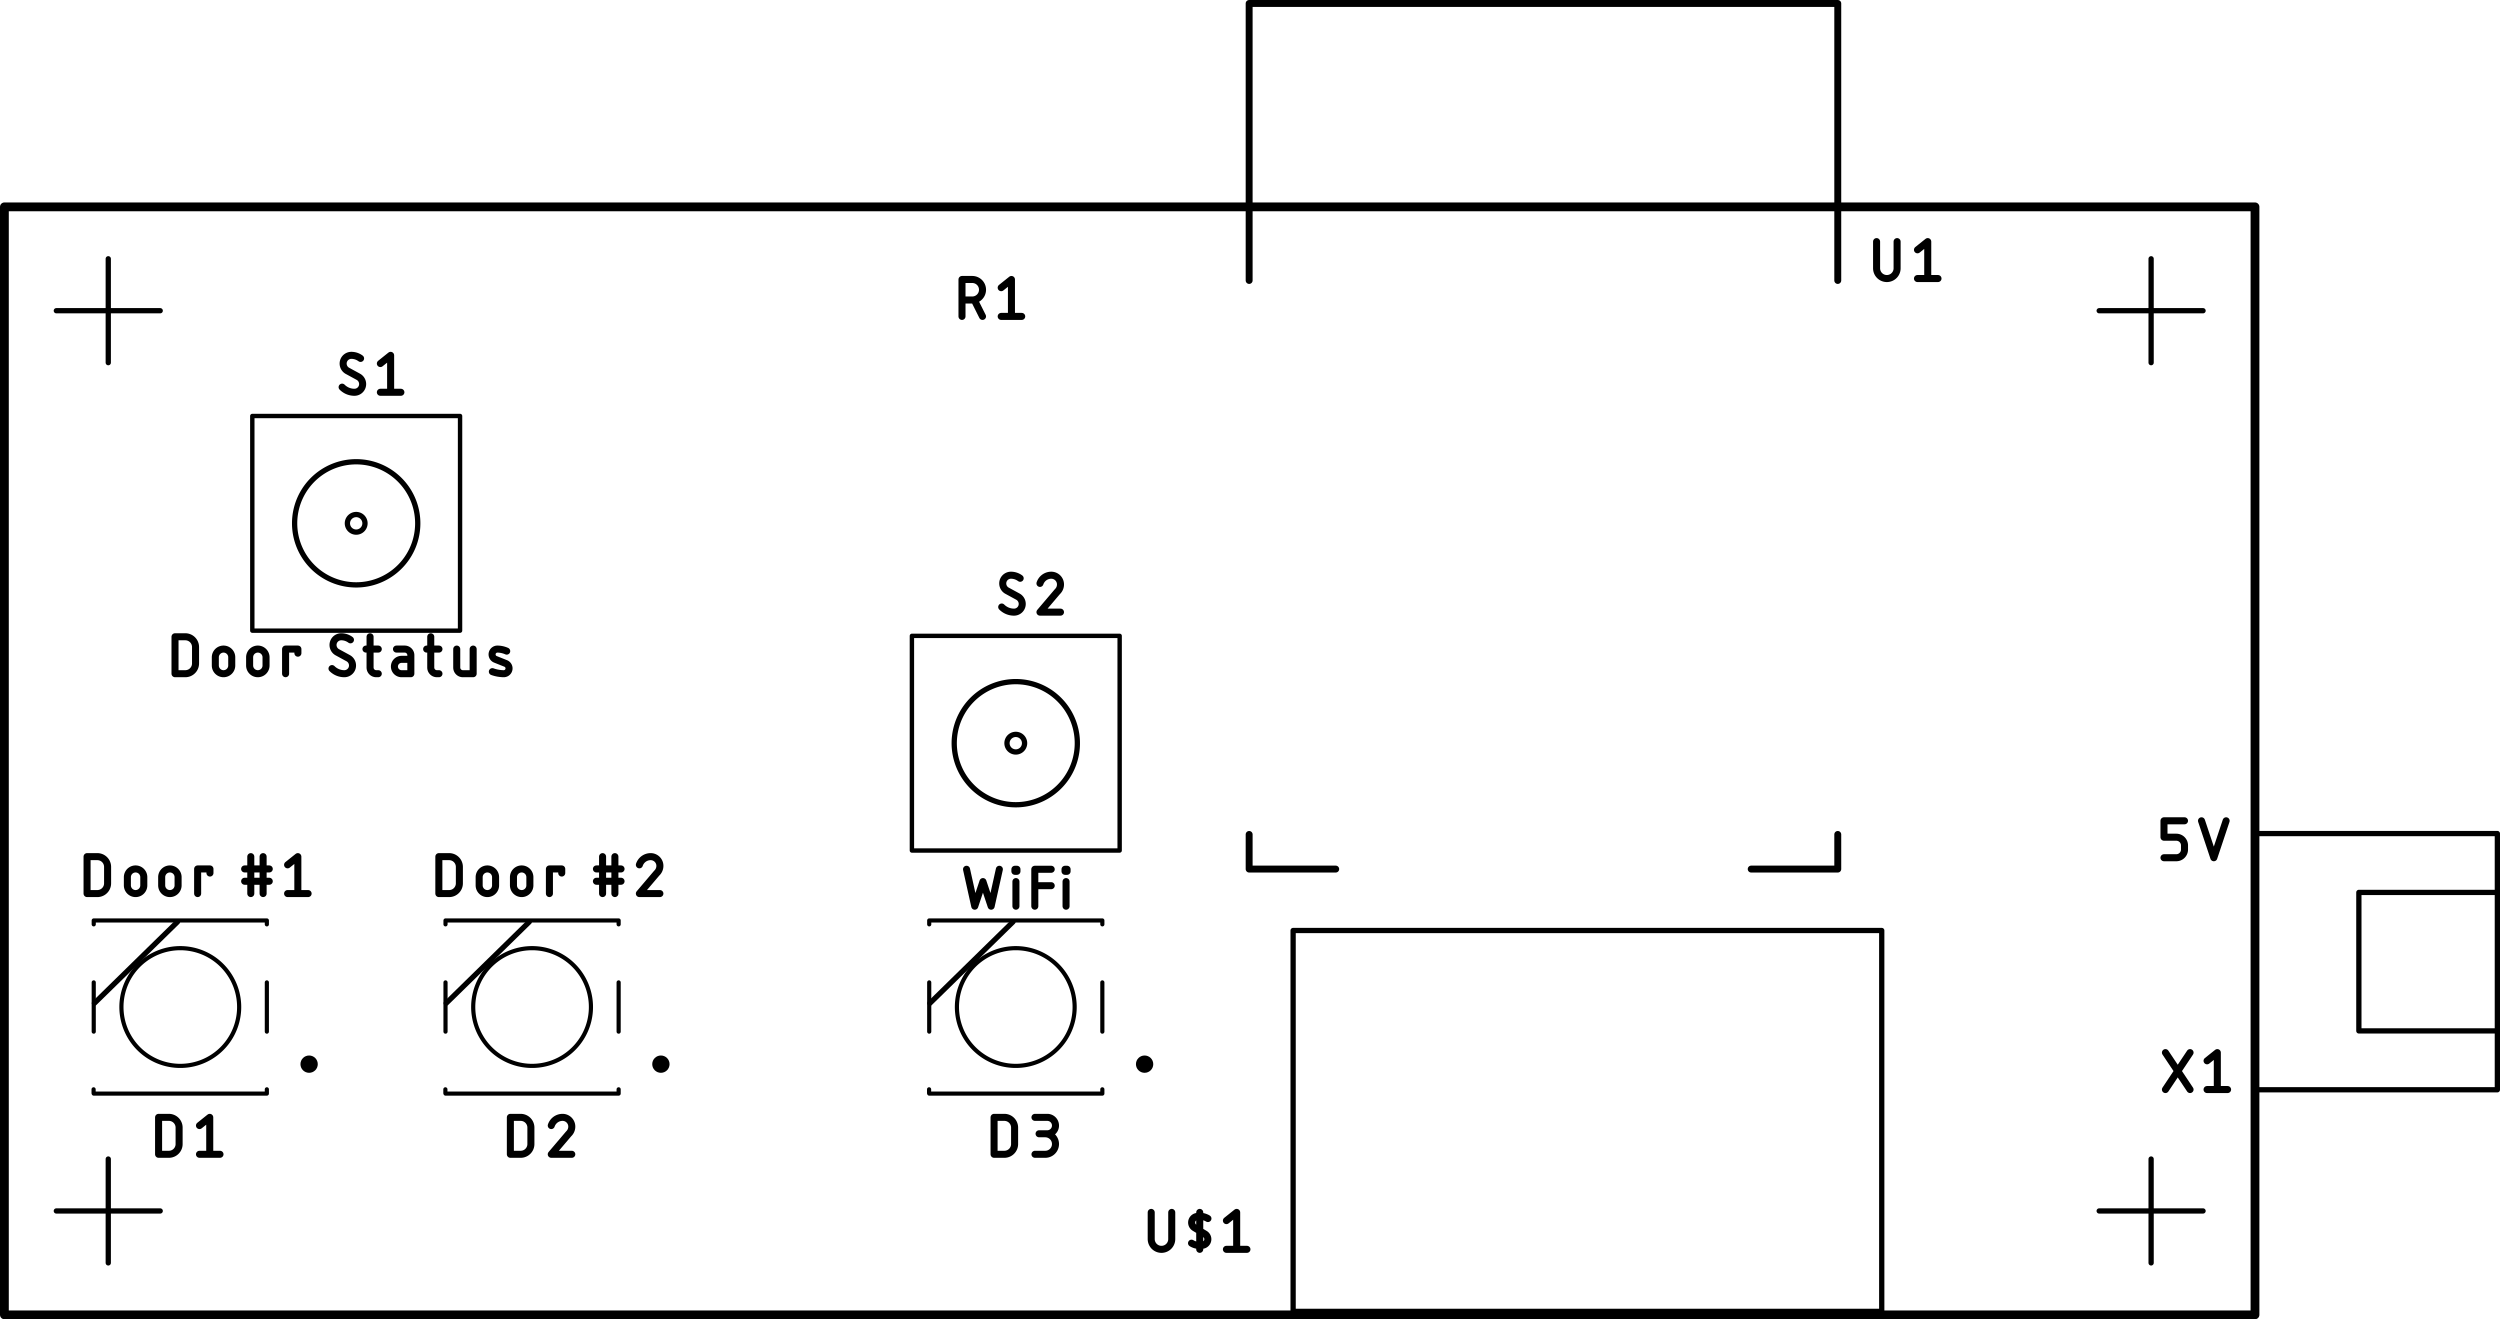 <svg version="1.1" xmlns="http://www.w3.org/2000/svg" xmlns:xlink="http://www.w3.org/1999/xlink" stroke-linecap="round" stroke-linejoin="round" stroke-width="0" fill-rule="evenodd" width="72.203mm" height="38.101mm" viewBox="-127 -127 72203.2 38101" id="fnUnKoNw0kRo-Ja6VdlX"><defs><circle cx="0" cy="0" r="250" id="fnUnKoNw0kRo-Ja6VdlX_pad-15"/></defs><g transform="translate(0,37847) scale(1,-1)" fill="currentColor" stroke="currentColor"><path d="M 62371.6 13201.6 62727.2 13201.6 62736.7 13201.8 62746.3 13202.4 62755.8 13203.3 62765.2 13204.7 62774.6 13206.4 62783.9 13208.5 62793.2 13211 62802.3 13213.8 62811.3 13217 62820.1 13220.6 62828.8 13224.5 62837.4 13228.8 62845.8 13233.4 62853.9 13238.3 62861.9 13243.6 62869.6 13249.2 62877.2 13255 62884.4 13261.2 62891.4 13267.7 62898.2 13274.5 62904.7 13281.5 62910.9 13288.7 62916.7 13296.3 62922.3 13304 62927.6 13312 62932.5 13320.2 62937.1 13328.5 62941.4 13337.1 62945.3 13345.8 62948.9 13354.6 62952.1 13363.6 62954.9 13372.7 62957.4 13382 62959.5 13391.3 62961.2 13400.7 62962.6 13410.1 62963.5 13419.6 62964.1 13429.2 62964.3 13438.7 62964.3 13557.2 62964.1 13566.7 62963.5 13576.3 62962.6 13585.8 62961.2 13595.2 62959.5 13604.6 62957.4 13613.9 62954.9 13623.2 62952.1 13632.3 62948.9 13641.3 62945.3 13650.1 62941.4 13658.8 62937.1 13667.4 62932.5 13675.8 62927.6 13683.9 62922.3 13691.9 62916.7 13699.6 62910.9 13707.2 62904.7 13714.4 62898.2 13721.4 62891.4 13728.2 62884.4 13734.7 62877.2 13740.9 62869.6 13746.7 62861.9 13752.3 62853.9 13757.6 62845.8 13762.5 62837.4 13767.1 62828.8 13771.4 62820.1 13775.3 62811.3 13778.9 62802.3 13782.1 62793.2 13784.9 62783.9 13787.4 62774.6 13789.5 62765.2 13791.2 62755.8 13792.6 62746.3 13793.5 62736.7 13794.1 62727.2 13794.3 62371.6 13794.3 62371.6 14268.4 62964.3 14268.4 M 63455.3 14268.4 63810.9 13201.6 64166.5 14268.4 M 4927.6 18516.6 4927.6 19583.4 5223.9 19583.4 5234.5 19583.2 5245 19582.6 5255.6 19581.7 5266.1 19580.4 5276.5 19578.7 5286.9 19576.6 5297.2 19574.2 5307.4 19571.4 5317.5 19568.2 5327.4 19564.7 5337.3 19560.8 5347 19556.6 5356.5 19552.1 5365.9 19547.2 5375.1 19541.9 5384.1 19536.4 5392.9 19530.5 5401.5 19524.3 5409.8 19517.8 5417.9 19511 5425.8 19504 5433.4 19496.6 5440.8 19489 5447.8 19481.1 5454.6 19473 5461.1 19464.7 5467.3 19456.1 5473.2 19447.3 5478.7 19438.3 5484 19429.1 5488.9 19419.7 5493.4 19410.2 5497.6 19400.5 5501.5 19390.6 5505 19380.7 5508.2 19370.6 5511 19360.4 5513.4 19350.1 5515.5 19339.7 5517.2 19329.3 5518.5 19318.8 5519.4 19308.2 5520 19297.7 5520.2 19287.1 M 5520.3 19287.1 5520.3 18812.9 M 5520.2 18812.9 5520 18802.3 5519.4 18791.8 5518.5 18781.2 5517.2 18770.7 5515.5 18760.3 5513.4 18749.9 5511 18739.6 5508.2 18729.4 5505 18719.3 5501.5 18709.4 5497.6 18699.5 5493.4 18689.8 5488.9 18680.3 5484 18670.9 5478.7 18661.7 5473.2 18652.7 5467.3 18643.9 5461.1 18635.3 5454.6 18627 5447.8 18618.9 5440.8 18611 5433.4 18603.4 5425.8 18596 5417.9 18589 5409.8 18582.2 5401.5 18575.7 5392.9 18569.5 5384.1 18563.6 5375.1 18558.1 5365.9 18552.8 5356.5 18547.9 5347 18543.4 5337.3 18539.2 5327.4 18535.3 5317.5 18531.8 5307.4 18528.6 5297.2 18525.8 5286.9 18523.4 5276.5 18521.3 5266.1 18519.6 5255.6 18518.3 5245 18517.4 5234.5 18516.8 5223.9 18516.6 4927.6 18516.6 M 6091.8 18753.7 6091.8 18990.7 M 6091.7 18990.7 6091.9 19000.4 6092.5 19010 6093.5 19019.6 6094.9 19029.2 6096.6 19038.7 6098.8 19048.2 6101.3 19057.5 6104.2 19066.7 6107.5 19075.8 6111.2 19084.8 6115.2 19093.6 6119.6 19102.2 6124.3 19110.6 6129.3 19118.9 6134.7 19126.9 6140.5 19134.7 6146.5 19142.3 6152.8 19149.6 6159.4 19156.6 6166.4 19163.4 6173.5 19169.9 6181 19176.1 6188.7 19181.9 6196.6 19187.5 6204.7 19192.7 6213.1 19197.6 6221.6 19202.2 6230.3 19206.4 6239.2 19210.2 6248.2 19213.7 6257.4 19216.8 6266.7 19219.5 6276 19221.9 6285.5 19223.8 6295.1 19225.4 6304.7 19226.6 6314.3 19227.4 6324 19227.8 6333.6 19227.8 6343.3 19227.4 6352.9 19226.6 6362.5 19225.4 6372.1 19223.8 6381.6 19221.9 6390.9 19219.5 6400.2 19216.8 6409.4 19213.7 6418.4 19210.2 6427.3 19206.4 6436 19202.2 6444.5 19197.6 6452.9 19192.7 6461 19187.5 6468.9 19181.9 6476.6 19176.1 6484.1 19169.9 6491.2 19163.4 6498.2 19156.6 6504.8 19149.6 6511.1 19142.3 6517.1 19134.7 6522.9 19126.9 6528.3 19118.9 6533.3 19110.6 6538 19102.2 6542.4 19093.6 6546.4 19084.8 6550.1 19075.8 6553.4 19066.7 6556.3 19057.5 6558.8 19048.2 6561 19038.7 6562.7 19029.2 6564.1 19019.6 6565.1 19010 6565.7 19000.4 6565.9 18990.7 6565.9 18753.7 6565.7 18744 6565.1 18734.4 6564.1 18724.8 6562.7 18715.2 6561 18705.7 6558.8 18696.2 6556.3 18686.9 6553.4 18677.7 6550.1 18668.6 6546.4 18659.6 6542.4 18650.8 6538 18642.2 6533.3 18633.8 6528.3 18625.5 6522.9 18617.5 6517.1 18609.7 6511.1 18602.1 6504.8 18594.8 6498.2 18587.8 6491.2 18581 6484.1 18574.5 6476.6 18568.3 6468.9 18562.5 6461 18556.9 6452.9 18551.7 6444.5 18546.8 6436 18542.2 6427.3 18538 6418.4 18534.2 6409.4 18530.7 6400.2 18527.6 6390.9 18524.9 6381.6 18522.5 6372.1 18520.6 6362.5 18519 6352.9 18517.8 6343.3 18517 6333.6 18516.6 6324 18516.6 6314.3 18517 6304.7 18517.8 6295.1 18519 6285.5 18520.6 6276 18522.5 6266.7 18524.9 6257.4 18527.6 6248.2 18530.7 6239.2 18534.2 6230.3 18538 6221.6 18542.2 6213.1 18546.8 6204.7 18551.7 6196.6 18556.9 6188.7 18562.5 6181 18568.3 6173.5 18574.5 6166.4 18581 6159.4 18587.8 6152.8 18594.8 6146.5 18602.1 6140.5 18609.7 6134.7 18617.5 6129.3 18625.5 6124.3 18633.8 6119.6 18642.2 6115.2 18650.8 6111.2 18659.6 6107.5 18668.6 6104.2 18677.7 6101.3 18686.9 6098.8 18696.2 6096.6 18705.7 6094.9 18715.2 6093.5 18724.8 6092.5 18734.4 6091.9 18744 6091.7 18753.7 M 7082.4 18753.7 7082.4 18990.7 M 7082.3 18990.7 7082.5 19000.4 7083.1 19010 7084.1 19019.6 7085.5 19029.2 7087.2 19038.7 7089.4 19048.2 7091.9 19057.5 7094.8 19066.7 7098.1 19075.8 7101.8 19084.8 7105.8 19093.6 7110.2 19102.2 7114.9 19110.6 7119.9 19118.9 7125.3 19126.9 7131.1 19134.7 7137.1 19142.3 7143.4 19149.6 7150 19156.6 7157 19163.4 7164.1 19169.9 7171.6 19176.1 7179.3 19181.9 7187.2 19187.5 7195.3 19192.7 7203.7 19197.6 7212.2 19202.2 7220.9 19206.4 7229.8 19210.2 7238.8 19213.7 7248 19216.8 7257.3 19219.5 7266.6 19221.9 7276.1 19223.8 7285.7 19225.4 7295.3 19226.6 7304.9 19227.4 7314.6 19227.8 7324.2 19227.8 7333.9 19227.4 7343.5 19226.6 7353.1 19225.4 7362.7 19223.8 7372.2 19221.9 7381.5 19219.5 7390.8 19216.8 7400 19213.7 7409 19210.2 7417.9 19206.4 7426.6 19202.2 7435.1 19197.6 7443.5 19192.7 7451.6 19187.5 7459.5 19181.9 7467.2 19176.1 7474.7 19169.9 7481.8 19163.4 7488.8 19156.6 7495.4 19149.6 7501.7 19142.3 7507.7 19134.7 7513.5 19126.9 7518.9 19118.9 7523.9 19110.6 7528.6 19102.2 7533 19093.6 7537 19084.8 7540.7 19075.8 7544 19066.7 7546.9 19057.5 7549.4 19048.2 7551.6 19038.7 7553.3 19029.2 7554.7 19019.6 7555.7 19010 7556.3 19000.4 7556.5 18990.7 7556.5 18753.7 7556.3 18744 7555.7 18734.4 7554.7 18724.8 7553.3 18715.2 7551.6 18705.7 7549.4 18696.2 7546.9 18686.9 7544 18677.7 7540.7 18668.6 7537 18659.6 7533 18650.8 7528.6 18642.2 7523.9 18633.8 7518.9 18625.5 7513.5 18617.5 7507.7 18609.7 7501.7 18602.1 7495.4 18594.8 7488.8 18587.8 7481.8 18581 7474.7 18574.5 7467.2 18568.3 7459.5 18562.5 7451.6 18556.9 7443.5 18551.7 7435.1 18546.8 7426.6 18542.2 7417.9 18538 7409 18534.2 7400 18530.7 7390.8 18527.6 7381.5 18524.9 7372.2 18522.5 7362.7 18520.6 7353.1 18519 7343.5 18517.8 7333.9 18517 7324.2 18516.6 7314.6 18516.6 7304.9 18517 7295.3 18517.8 7285.7 18519 7276.1 18520.6 7266.6 18522.5 7257.3 18524.9 7248 18527.6 7238.8 18530.7 7229.8 18534.2 7220.9 18538 7212.2 18542.2 7203.7 18546.8 7195.3 18551.7 7187.2 18556.9 7179.3 18562.5 7171.6 18568.3 7164.1 18574.5 7157 18581 7150 18587.8 7143.4 18594.8 7137.1 18602.1 7131.1 18609.7 7125.3 18617.5 7119.9 18625.5 7114.9 18633.8 7110.2 18642.2 7105.8 18650.8 7101.8 18659.6 7098.1 18668.6 7094.8 18677.7 7091.9 18686.9 7089.4 18696.2 7087.2 18705.7 7085.5 18715.2 7084.1 18724.8 7083.1 18734.4 7082.5 18744 7082.3 18753.7 M 8121 18516.6 8121 19227.8 8476.6 19227.8 8476.6 19109.3 M 9817.1 18516.6 9826.7 18516.8 9836.2 18517.4 9845.7 18518.3 9855.1 18519.7 9864.5 18521.4 9873.8 18523.5 9883.1 18526 9892.2 18528.8 9901.2 18532 9910 18535.6 9918.7 18539.5 9927.3 18543.8 9935.7 18548.4 9943.8 18553.3 9951.8 18558.6 9959.5 18564.2 9967.1 18570 9974.3 18576.2 9981.3 18582.7 9988.1 18589.5 9994.6 18596.5 10000.8 18603.7 10006.6 18611.3 10012.2 18619 10017.5 18627 10022.4 18635.2 10027 18643.5 10031.3 18652.1 10035.2 18660.8 10038.8 18669.6 10042 18678.6 10044.8 18687.7 10047.3 18697 10049.4 18706.3 10051.1 18715.7 10052.5 18725.1 10053.4 18734.6 10054 18744.2 10054.2 18753.7 M 9817.1 18516.6 9803.5 18516.8 9789.8 18517.3 9776.2 18518.3 9762.7 18519.6 9749.1 18521.2 9735.7 18523.3 9722.2 18525.7 9708.9 18528.4 9695.6 18531.6 9682.4 18535 9669.3 18538.9 9656.4 18543.1 9643.5 18547.6 9630.8 18552.5 9618.2 18557.8 9605.8 18563.4 9593.5 18569.3 9581.4 18575.5 9569.4 18582.1 9557.7 18589 9546.1 18596.3 9534.7 18603.8 9523.6 18611.6 9512.6 18619.8 9501.9 18628.2 9491.5 18636.9 9481.2 18645.9 9471.2 18655.2 9461.5 18664.8 M 9491.1 19346.3 9491.3 19355.8 9491.9 19365.4 9492.8 19374.9 9494.2 19384.3 9495.9 19393.7 9498 19403 9500.5 19412.3 9503.3 19421.4 9506.5 19430.4 9510.1 19439.2 9514 19447.9 9518.3 19456.5 9522.9 19464.9 9527.8 19473 9533.1 19481 9538.7 19488.7 9544.5 19496.3 9550.7 19503.5 9557.2 19510.5 9564 19517.3 9571 19523.8 9578.2 19530 9585.8 19535.8 9593.5 19541.4 9601.5 19546.7 9609.7 19551.6 9618 19556.2 9626.6 19560.5 9635.3 19564.4 9644.1 19568 9653.1 19571.2 9662.2 19574 9671.5 19576.5 9680.8 19578.6 9690.2 19580.3 9699.6 19581.7 9709.1 19582.6 9718.7 19583.2 9728.2 19583.4 9741.2 19583.2 9754.2 19582.6 9767.2 19581.7 9780.1 19580.4 9793 19578.7 9805.8 19576.6 9818.6 19574.1 9831.3 19571.3 9843.9 19568.1 9856.4 19564.5 9868.8 19560.6 9881 19556.3 9893.2 19551.7 9905.2 19546.6 9917 19541.3 9928.7 19535.6 9940.2 19529.6 9951.6 19523.2 9962.7 19516.5 9973.7 19509.5 9984.4 19502.1 9994.9 19494.5 M 9609.7 19138.8 9601.5 19143.9 9593.5 19149.3 9585.7 19154.9 9578.2 19160.9 9570.9 19167.2 9563.9 19173.8 9557.2 19180.6 9550.7 19187.7 9544.5 19195.1 9538.6 19202.7 9533 19210.5 9527.8 19218.6 9522.8 19226.8 9518.2 19235.3 9514 19243.9 9510 19252.7 9506.5 19261.6 9503.3 19270.7 9500.4 19279.9 9498 19289.2 9495.9 19298.5 9494.2 19308 9492.8 19317.5 9491.9 19327.1 9491.3 19336.7 9491.1 19346.3 M 9935.7 18961.2 9943.8 18956.1 9951.8 18950.7 9959.6 18945.1 9967.1 18939.1 9974.4 18932.8 9981.4 18926.2 9988.1 18919.4 9994.6 18912.3 10000.8 18904.9 10006.7 18897.3 10012.3 18889.5 10017.5 18881.4 10022.5 18873.2 10027.1 18864.7 10031.3 18856.1 10035.3 18847.3 10038.8 18838.4 10042 18829.3 10044.9 18820.1 10047.3 18810.8 10049.4 18801.5 10051.1 18792 10052.5 18782.5 10053.4 18772.9 10054 18763.3 10054.2 18753.7 M 9935.6 18961.1 9609.7 19138.9 M 10442.5 19227.8 10798.1 19227.8 M 10561 19583.4 10561 18694.4 10561.2 18686.2 10561.8 18678 10562.7 18669.8 10564 18661.7 10565.7 18653.7 10567.8 18645.7 10570.2 18637.9 10573 18630.2 10576.1 18622.6 10579.6 18615.1 10583.5 18607.9 10587.6 18600.8 10592.1 18593.9 10596.9 18587.3 10602 18580.8 10607.4 18574.6 10613.1 18568.7 10619 18563 10625.2 18557.6 10631.7 18552.5 10638.3 18547.7 10645.2 18543.2 10652.3 18539.1 10659.5 18535.2 10667 18531.7 10674.6 18528.6 10682.3 18525.8 10690.1 18523.4 10698.1 18521.3 10706.1 18519.6 10714.2 18518.3 10722.4 18517.4 10730.6 18516.8 10738.8 18516.6 10798.1 18516.6 M 11472 18931.5 11738.7 18931.5 M 11472 18931.4 11463.1 18931.2 11454.2 18930.6 11445.3 18929.7 11436.5 18928.3 11427.7 18926.6 11419 18924.5 11410.5 18922.1 11402 18919.2 11393.7 18916 11385.5 18912.5 11377.4 18908.6 11369.6 18904.4 11361.9 18899.8 11354.5 18894.9 11347.2 18889.7 11340.2 18884.1 11333.4 18878.3 11326.9 18872.2 11320.7 18865.8 11314.7 18859.2 11309.1 18852.3 11303.7 18845.2 11298.6 18837.8 11293.9 18830.3 11289.5 18822.5 11285.4 18814.6 11281.7 18806.5 11278.3 18798.2 11275.3 18789.8 11272.7 18781.3 11270.4 18772.6 11268.5 18763.9 11266.9 18755.1 11265.8 18746.3 11265 18737.4 11264.6 18728.5 11264.6 18719.5 11265 18710.6 11265.8 18701.7 11266.9 18692.9 11268.5 18684.1 11270.4 18675.4 11272.7 18666.7 11275.3 18658.2 11278.3 18649.8 11281.7 18641.5 11285.4 18633.4 11289.5 18625.5 11293.9 18617.7 11298.6 18610.2 11303.7 18602.8 11309.1 18595.7 11314.7 18588.8 11320.7 18582.2 11326.9 18575.8 11333.4 18569.7 11340.2 18563.9 11347.2 18558.3 11354.5 18553.1 11361.9 18548.2 11369.6 18543.6 11377.4 18539.4 11385.5 18535.5 11393.7 18532 11402 18528.8 11410.5 18525.9 11419 18523.5 11427.7 18521.4 11436.5 18519.7 11445.3 18518.3 11454.2 18517.4 11463.1 18516.8 11472 18516.6 11738.7 18516.6 11738.7 19050 11738.5 19058.2 11737.9 19066.4 11737 19074.6 11735.7 19082.7 11734 19090.7 11731.9 19098.7 11729.5 19106.5 11726.7 19114.2 11723.6 19121.8 11720.1 19129.3 11716.2 19136.5 11712.1 19143.6 11707.6 19150.5 11702.8 19157.1 11697.7 19163.6 11692.3 19169.8 11686.6 19175.7 11680.7 19181.4 11674.5 19186.8 11668 19191.9 11661.4 19196.7 11654.5 19201.2 11647.4 19205.3 11640.2 19209.2 11632.7 19212.7 11625.1 19215.8 11617.4 19218.6 11609.6 19221 11601.6 19223.1 11593.6 19224.8 11585.5 19226.1 11577.3 19227 11569.1 19227.6 11560.9 19227.8 11323.8 19227.8 M 12195.1 19227.8 12550.7 19227.8 M 12313.6 19583.4 12313.6 18694.4 12313.8 18686.2 12314.4 18678 12315.3 18669.8 12316.6 18661.7 12318.3 18653.7 12320.4 18645.7 12322.8 18637.9 12325.6 18630.2 12328.7 18622.6 12332.2 18615.1 12336.1 18607.9 12340.2 18600.8 12344.7 18593.9 12349.5 18587.3 12354.6 18580.8 12360 18574.6 12365.7 18568.7 12371.6 18563 12377.8 18557.6 12384.3 18552.5 12390.9 18547.7 12397.8 18543.2 12404.9 18539.1 12412.1 18535.2 12419.6 18531.7 12427.2 18528.6 12434.9 18525.8 12442.7 18523.4 12450.7 18521.3 12458.7 18519.6 12466.8 18518.3 12475 18517.4 12483.2 18516.8 12491.4 18516.6 12550.7 18516.6 M 13064.1 18694.4 13064.1 19227.8 M 13064.1 18694.4 13064.3 18686.2 13064.9 18678 13065.8 18669.8 13067.1 18661.7 13068.8 18653.7 13070.9 18645.7 13073.3 18637.9 13076.1 18630.2 13079.2 18622.6 13082.7 18615.1 13086.6 18607.9 13090.7 18600.8 13095.2 18593.9 13100 18587.3 13105.1 18580.8 13110.5 18574.6 13116.2 18568.7 13122.1 18563 13128.3 18557.6 13134.8 18552.5 13141.4 18547.7 13148.3 18543.2 13155.4 18539.1 13162.6 18535.2 13170.1 18531.7 13177.7 18528.6 13185.4 18525.8 13193.2 18523.4 13201.2 18521.3 13209.2 18519.6 13217.3 18518.3 13225.5 18517.4 13233.7 18516.8 13241.9 18516.6 13538.2 18516.6 13538.2 19227.8 M 14181.6 18931.5 14478 18812.9 M 14181.6 18931.4 14174.5 18934.5 14167.5 18937.9 14160.7 18941.6 14154.2 18945.7 14147.8 18950.2 14141.7 18954.9 14135.8 18960 14130.1 18965.3 14124.8 18970.9 14119.7 18976.8 14115 18982.9 14110.5 18989.3 14106.4 18995.8 14102.6 19002.6 14099.2 19009.6 14096.1 19016.7 14093.4 19023.9 14091.1 19031.3 14089.1 19038.8 14087.5 19046.4 14086.3 19054.1 14085.5 19061.8 14085.1 19069.5 14085 19077.3 14085.4 19085 14086.1 19092.8 14087.3 19100.4 14088.8 19108 14090.7 19115.6 14093 19123 14095.6 19130.3 14098.6 19137.4 14102 19144.4 14105.7 19151.2 14109.8 19157.8 14114.2 19164.2 14118.9 19170.4 14123.9 19176.3 14129.2 19181.9 14134.8 19187.3 14140.6 19192.4 14146.7 19197.2 14153 19201.7 14159.6 19205.9 14166.3 19209.7 14173.3 19213.2 14180.4 19216.3 14187.6 19219.1 14195 19221.4 14202.5 19223.5 14210 19225.1 14217.7 19226.4 14225.4 19227.2 14233.1 19227.7 14240.9 19227.8 14257.1 19227.4 14273.3 19226.6 14289.4 19225.4 14305.5 19223.8 14321.6 19221.8 14337.6 19219.5 14353.5 19216.7 14369.4 19213.6 14385.2 19210.1 14400.9 19206.2 14416.5 19201.9 14432 19197.3 14447.4 19192.3 14462.7 19186.9 14477.8 19181.1 14492.8 19175 14507.6 19168.6 M 14478 18813 14485.1 18809.9 14492.1 18806.5 14498.9 18802.8 14505.4 18798.7 14511.8 18794.2 14517.9 18789.5 14523.8 18784.4 14529.5 18779.1 14534.8 18773.5 14539.9 18767.6 14544.6 18761.5 14549.1 18755.1 14553.2 18748.6 14557 18741.8 14560.4 18734.8 14563.5 18727.7 14566.2 18720.5 14568.5 18713.1 14570.5 18705.6 14572.1 18698 14573.3 18690.3 14574.1 18682.6 14574.5 18674.9 14574.6 18667.1 14574.2 18659.4 14573.5 18651.6 14572.3 18644 14570.8 18636.4 14568.9 18628.8 14566.6 18621.4 14564 18614.1 14561 18607 14557.6 18600 14553.9 18593.2 14549.8 18586.6 14545.4 18580.2 14540.7 18574 14535.7 18568.1 14530.4 18562.5 14524.8 18557.1 14519 18552 14512.9 18547.2 14506.6 18542.7 14500 18538.5 14493.3 18534.7 14486.3 18531.2 14479.3 18528.1 14472 18525.3 14464.6 18523 14457.1 18520.9 14449.6 18519.3 14441.9 18518 14434.2 18517.2 14426.5 18516.7 14418.7 18516.6 14395 18517.2 14371.2 18518.4 14347.5 18520.1 14323.9 18522.5 14300.3 18525.3 14276.7 18528.7 14253.3 18532.7 14230 18537.2 14206.7 18542.3 14183.6 18547.9 14160.7 18554.1 14137.9 18560.8 14115.2 18568.1 14092.8 18575.9 M 27787.6 12868.4 28024.7 11801.6 28261.7 12512.8 28498.8 11801.6 28735.9 12868.4 M 29214.2 12512.8 29214.2 11801.6 M 29184.6 12809.1 29184.6 12868.4 29243.9 12868.4 29243.9 12809.1 29184.6 12809.1 M 29759.5 12868.4 29759.5 11801.6 M 29759.5 12868.4 30233.6 12868.4 M 30233.6 12394.3 29759.5 12394.3 M 30662 12512.8 30662 11801.6 M 30632.4 12809.1 30632.4 12868.4 30691.7 12868.4 30691.7 12809.1 30632.4 12809.1 M 12547.6 13233.4 12547.6 12166.6 M 12547.6 13233.4 12843.9 13233.4 12854.5 13233.2 12865 13232.6 12875.6 13231.7 12886.1 13230.4 12896.5 13228.7 12906.9 13226.6 12917.2 13224.2 12927.4 13221.4 12937.5 13218.2 12947.4 13214.7 12957.3 13210.8 12967 13206.6 12976.5 13202.1 12985.9 13197.2 12995.1 13191.9 13004.1 13186.4 13012.9 13180.5 13021.5 13174.3 13029.8 13167.8 13037.9 13161 13045.8 13154 13053.4 13146.6 13060.8 13139 13067.8 13131.1 13074.6 13123 13081.1 13114.7 13087.3 13106.1 13093.2 13097.3 13098.7 13088.3 13104 13079.1 13108.9 13069.7 13113.4 13060.2 13117.6 13050.5 13121.5 13040.6 13125 13030.7 13128.2 13020.6 13131 13010.4 13133.4 13000.1 13135.5 12989.7 13137.2 12979.3 13138.5 12968.8 13139.4 12958.2 13140 12947.7 13140.2 12937.1 M 13140.3 12937.1 13140.3 12462.9 M 13140.2 12462.9 13140 12452.3 13139.4 12441.8 13138.5 12431.2 13137.2 12420.7 13135.5 12410.3 13133.4 12399.9 13131 12389.6 13128.2 12379.4 13125 12369.3 13121.5 12359.4 13117.6 12349.5 13113.4 12339.8 13108.9 12330.3 13104 12320.9 13098.7 12311.7 13093.2 12302.7 13087.3 12293.9 13081.1 12285.3 13074.6 12277 13067.8 12268.9 13060.8 12261 13053.4 12253.4 13045.8 12246 13037.9 12239 13029.8 12232.2 13021.5 12225.7 13012.9 12219.5 13004.1 12213.6 12995.1 12208.1 12985.9 12202.8 12976.5 12197.9 12967 12193.4 12957.3 12189.2 12947.4 12185.3 12937.5 12181.8 12927.4 12178.6 12917.2 12175.8 12906.9 12173.4 12896.5 12171.3 12886.1 12169.6 12875.6 12168.3 12865 12167.4 12854.5 12166.8 12843.9 12166.6 12547.6 12166.6 M 13711.8 12403.7 13711.8 12640.7 M 13711.7 12640.7 13711.9 12650.4 13712.5 12660 13713.5 12669.6 13714.9 12679.2 13716.6 12688.7 13718.8 12698.2 13721.3 12707.5 13724.2 12716.7 13727.5 12725.8 13731.2 12734.8 13735.2 12743.6 13739.6 12752.2 13744.3 12760.6 13749.3 12768.9 13754.7 12776.9 13760.5 12784.7 13766.5 12792.3 13772.8 12799.6 13779.4 12806.6 13786.4 12813.4 13793.5 12819.9 13801 12826.1 13808.7 12831.9 13816.6 12837.5 13824.7 12842.7 13833.1 12847.6 13841.6 12852.2 13850.3 12856.4 13859.2 12860.2 13868.2 12863.7 13877.4 12866.8 13886.7 12869.5 13896 12871.9 13905.5 12873.8 13915.1 12875.4 13924.7 12876.6 13934.3 12877.4 13944 12877.8 13953.6 12877.8 13963.3 12877.4 13972.9 12876.6 13982.5 12875.4 13992.1 12873.8 14001.6 12871.9 14010.9 12869.5 14020.2 12866.8 14029.4 12863.7 14038.4 12860.2 14047.3 12856.4 14056 12852.2 14064.5 12847.6 14072.9 12842.7 14081 12837.5 14088.9 12831.9 14096.6 12826.1 14104.1 12819.9 14111.2 12813.4 14118.2 12806.6 14124.8 12799.6 14131.1 12792.3 14137.1 12784.7 14142.9 12776.9 14148.3 12768.9 14153.3 12760.6 14158 12752.2 14162.4 12743.6 14166.4 12734.8 14170.1 12725.8 14173.4 12716.7 14176.3 12707.5 14178.8 12698.2 14181 12688.7 14182.7 12679.2 14184.1 12669.6 14185.1 12660 14185.7 12650.4 14185.9 12640.7 14185.9 12403.7 14185.7 12394 14185.1 12384.4 14184.1 12374.8 14182.7 12365.2 14181 12355.7 14178.8 12346.2 14176.3 12336.9 14173.4 12327.7 14170.1 12318.6 14166.4 12309.6 14162.4 12300.8 14158 12292.2 14153.3 12283.8 14148.3 12275.5 14142.9 12267.5 14137.1 12259.7 14131.1 12252.1 14124.8 12244.8 14118.2 12237.8 14111.2 12231 14104.1 12224.5 14096.6 12218.3 14088.9 12212.5 14081 12206.9 14072.9 12201.7 14064.5 12196.8 14056 12192.2 14047.3 12188 14038.4 12184.2 14029.4 12180.7 14020.2 12177.6 14010.9 12174.9 14001.6 12172.5 13992.1 12170.6 13982.5 12169 13972.9 12167.8 13963.3 12167 13953.6 12166.6 13944 12166.6 13934.3 12167 13924.7 12167.8 13915.1 12169 13905.5 12170.6 13896 12172.5 13886.7 12174.9 13877.4 12177.6 13868.2 12180.7 13859.2 12184.2 13850.3 12188 13841.6 12192.2 13833.1 12196.8 13824.7 12201.7 13816.6 12206.9 13808.7 12212.5 13801 12218.3 13793.5 12224.5 13786.4 12231 13779.4 12237.8 13772.8 12244.8 13766.5 12252.1 13760.5 12259.7 13754.7 12267.5 13749.3 12275.5 13744.3 12283.8 13739.6 12292.2 13735.2 12300.8 13731.2 12309.6 13727.5 12318.6 13724.2 12327.7 13721.3 12336.9 13718.8 12346.2 13716.6 12355.7 13714.9 12365.2 13713.5 12374.8 13712.5 12384.4 13711.9 12394 13711.7 12403.7 M 14702.4 12403.7 14702.4 12640.7 M 14702.3 12640.7 14702.5 12650.4 14703.1 12660 14704.1 12669.6 14705.5 12679.2 14707.2 12688.7 14709.4 12698.2 14711.9 12707.5 14714.8 12716.7 14718.1 12725.8 14721.8 12734.8 14725.8 12743.6 14730.2 12752.2 14734.9 12760.6 14739.9 12768.9 14745.3 12776.9 14751.1 12784.7 14757.1 12792.3 14763.4 12799.6 14770 12806.6 14777 12813.4 14784.1 12819.9 14791.6 12826.1 14799.3 12831.9 14807.2 12837.5 14815.3 12842.7 14823.7 12847.6 14832.2 12852.2 14840.9 12856.4 14849.8 12860.2 14858.8 12863.7 14868 12866.8 14877.3 12869.5 14886.6 12871.9 14896.1 12873.8 14905.7 12875.4 14915.3 12876.6 14924.9 12877.4 14934.6 12877.8 14944.2 12877.8 14953.9 12877.4 14963.5 12876.6 14973.1 12875.4 14982.7 12873.8 14992.2 12871.9 15001.5 12869.5 15010.8 12866.8 15020 12863.7 15029 12860.2 15037.9 12856.4 15046.6 12852.2 15055.1 12847.6 15063.5 12842.7 15071.6 12837.5 15079.5 12831.9 15087.2 12826.1 15094.7 12819.9 15101.8 12813.4 15108.8 12806.6 15115.4 12799.6 15121.7 12792.3 15127.7 12784.7 15133.5 12776.9 15138.9 12768.9 15143.9 12760.6 15148.6 12752.2 15153 12743.6 15157 12734.8 15160.7 12725.8 15164 12716.7 15166.9 12707.5 15169.4 12698.2 15171.6 12688.7 15173.3 12679.2 15174.7 12669.6 15175.7 12660 15176.3 12650.4 15176.5 12640.7 15176.5 12403.7 15176.3 12394 15175.7 12384.4 15174.7 12374.8 15173.3 12365.2 15171.6 12355.7 15169.4 12346.2 15166.9 12336.9 15164 12327.7 15160.7 12318.6 15157 12309.6 15153 12300.8 15148.6 12292.2 15143.9 12283.8 15138.9 12275.5 15133.5 12267.5 15127.7 12259.7 15121.7 12252.1 15115.4 12244.8 15108.8 12237.8 15101.8 12231 15094.7 12224.5 15087.2 12218.3 15079.5 12212.5 15071.6 12206.9 15063.5 12201.7 15055.1 12196.8 15046.6 12192.2 15037.9 12188 15029 12184.2 15020 12180.7 15010.8 12177.6 15001.5 12174.9 14992.2 12172.5 14982.7 12170.6 14973.1 12169 14963.5 12167.8 14953.9 12167 14944.2 12166.6 14934.6 12166.6 14924.9 12167 14915.3 12167.8 14905.7 12169 14896.1 12170.6 14886.6 12172.5 14877.3 12174.9 14868 12177.6 14858.8 12180.7 14849.8 12184.2 14840.9 12188 14832.2 12192.2 14823.7 12196.8 14815.3 12201.7 14807.2 12206.9 14799.3 12212.5 14791.6 12218.3 14784.1 12224.5 14777 12231 14770 12237.8 14763.4 12244.8 14757.1 12252.1 14751.1 12259.7 14745.3 12267.5 14739.9 12275.5 14734.9 12283.8 14730.2 12292.2 14725.8 12300.8 14721.8 12309.6 14718.1 12318.6 14714.8 12327.7 14711.9 12336.9 14709.4 12346.2 14707.2 12355.7 14705.5 12365.2 14704.1 12374.8 14703.1 12384.4 14702.5 12394 14702.3 12403.7 M 15741 12166.6 15741 12877.8 16096.6 12877.8 16096.6 12759.3 M 17098.4 12522.2 17809.6 12522.2 M 17809.6 12877.8 17098.4 12877.8 M 17276.2 13233.4 17276.2 12166.6 M 17631.8 12166.6 17631.8 13233.4 M 18664.8 13233.4 18675 13233.2 18685.2 13232.6 18695.4 13231.6 18705.5 13230.3 18715.6 13228.5 18725.6 13226.4 18735.5 13223.9 18745.3 13221 18754.9 13217.7 18764.5 13214.1 18773.9 13210.1 18783.1 13205.7 18792.2 13201 18801.1 13195.9 18809.8 13190.6 18818.2 13184.8 18826.5 13178.8 18834.5 13172.5 18842.2 13165.8 18849.7 13158.9 18857 13151.6 18863.9 13144.1 18870.6 13136.4 18876.9 13128.4 18882.9 13120.1 18888.7 13111.7 18894 13103 18899.1 13094.1 18903.8 13085 18908.2 13075.8 18912.2 13066.4 18915.8 13056.8 18919.1 13047.2 18922 13037.4 18924.5 13027.5 18926.6 13017.5 18928.4 13007.4 18929.7 12997.3 18930.7 12987.1 18931.3 12976.9 18931.5 12966.7 M 18664.8 13233.4 18653.2 13233.2 18641.5 13232.6 18629.9 13231.6 18618.4 13230.2 18606.9 13228.5 18595.4 13226.3 18584.1 13223.7 18572.8 13220.8 18561.6 13217.5 18550.6 13213.8 18539.7 13209.7 18528.9 13205.3 18518.3 13200.5 18507.9 13195.3 18497.6 13189.8 18487.5 13184 18477.7 13177.8 18468 13171.3 18458.6 13164.4 18449.4 13157.2 18440.5 13149.8 18431.8 13142 18423.4 13133.9 18415.3 13125.6 18407.5 13117 18399.9 13108.1 18392.7 13099 18385.8 13089.6 18379.2 13080 18372.9 13070.2 18367 13060.2 18361.4 13050 18356.2 13039.6 18351.3 13029 18346.8 13018.3 18342.6 13007.4 18338.9 12996.4 M 18842.6 12759.2 18850.1 12766.6 18857.3 12774.3 18864.2 12782.3 18870.9 12790.5 18877.2 12798.9 18883.2 12807.6 18888.9 12816.4 18894.3 12825.5 18899.3 12834.8 18904 12844.2 18908.3 12853.8 18912.3 12863.6 18915.9 12873.5 18919.2 12883.5 18922 12893.7 18924.5 12903.9 18926.7 12914.3 18928.4 12924.7 18929.8 12935.1 18930.7 12945.6 18931.3 12956.2 18931.5 12966.7 M 18842.6 12759.3 18338.8 12166.6 18931.5 12166.6 M 2387.6 12166.6 2387.6 13233.4 2683.9 13233.4 2694.5 13233.2 2705 13232.6 2715.6 13231.7 2726.1 13230.4 2736.5 13228.7 2746.9 13226.6 2757.2 13224.2 2767.4 13221.4 2777.5 13218.2 2787.4 13214.7 2797.3 13210.8 2807 13206.6 2816.5 13202.1 2825.9 13197.2 2835.1 13191.9 2844.1 13186.4 2852.9 13180.5 2861.5 13174.3 2869.8 13167.8 2877.9 13161 2885.8 13154 2893.4 13146.6 2900.8 13139 2907.8 13131.1 2914.6 13123 2921.1 13114.7 2927.3 13106.1 2933.2 13097.3 2938.7 13088.3 2944 13079.1 2948.9 13069.7 2953.4 13060.2 2957.6 13050.5 2961.5 13040.6 2965 13030.7 2968.2 13020.6 2971 13010.4 2973.4 13000.1 2975.5 12989.7 2977.2 12979.3 2978.5 12968.8 2979.4 12958.2 2980 12947.7 2980.2 12937.1 M 2980.3 12937.1 2980.3 12462.9 M 2980.2 12462.9 2980 12452.3 2979.4 12441.8 2978.5 12431.2 2977.2 12420.7 2975.5 12410.3 2973.4 12399.9 2971 12389.6 2968.2 12379.4 2965 12369.3 2961.5 12359.4 2957.6 12349.5 2953.4 12339.8 2948.9 12330.3 2944 12320.9 2938.7 12311.7 2933.2 12302.7 2927.3 12293.9 2921.1 12285.3 2914.6 12277 2907.8 12268.9 2900.8 12261 2893.4 12253.4 2885.8 12246 2877.9 12239 2869.8 12232.2 2861.5 12225.7 2852.9 12219.5 2844.1 12213.6 2835.1 12208.1 2825.9 12202.8 2816.5 12197.9 2807 12193.4 2797.3 12189.2 2787.4 12185.3 2777.5 12181.8 2767.4 12178.6 2757.2 12175.8 2746.9 12173.4 2736.5 12171.3 2726.1 12169.6 2715.6 12168.3 2705 12167.4 2694.5 12166.8 2683.9 12166.6 2387.6 12166.6 M 3551.8 12403.7 3551.8 12640.7 M 3551.7 12640.7 3551.9 12650.4 3552.5 12660 3553.5 12669.6 3554.9 12679.2 3556.6 12688.7 3558.8 12698.2 3561.3 12707.5 3564.2 12716.7 3567.5 12725.8 3571.2 12734.8 3575.2 12743.6 3579.6 12752.2 3584.3 12760.6 3589.3 12768.9 3594.7 12776.9 3600.5 12784.7 3606.5 12792.3 3612.8 12799.6 3619.4 12806.6 3626.4 12813.4 3633.5 12819.9 3641 12826.1 3648.7 12831.9 3656.6 12837.5 3664.7 12842.7 3673.1 12847.6 3681.6 12852.2 3690.3 12856.4 3699.2 12860.2 3708.2 12863.7 3717.4 12866.8 3726.7 12869.5 3736 12871.9 3745.5 12873.8 3755.1 12875.4 3764.7 12876.6 3774.3 12877.4 3784 12877.8 3793.6 12877.8 3803.3 12877.4 3812.9 12876.6 3822.5 12875.4 3832.1 12873.8 3841.6 12871.9 3850.9 12869.5 3860.2 12866.8 3869.4 12863.7 3878.4 12860.2 3887.3 12856.4 3896 12852.2 3904.5 12847.6 3912.9 12842.7 3921 12837.5 3928.9 12831.9 3936.6 12826.1 3944.1 12819.9 3951.2 12813.4 3958.2 12806.6 3964.8 12799.6 3971.1 12792.3 3977.1 12784.7 3982.9 12776.9 3988.3 12768.9 3993.3 12760.6 3998 12752.2 4002.4 12743.6 4006.4 12734.8 4010.1 12725.8 4013.4 12716.7 4016.3 12707.5 4018.8 12698.2 4021 12688.7 4022.7 12679.2 4024.1 12669.6 4025.1 12660 4025.7 12650.4 4025.9 12640.7 4025.9 12403.7 4025.7 12394 4025.1 12384.4 4024.1 12374.8 4022.7 12365.2 4021 12355.7 4018.8 12346.2 4016.3 12336.9 4013.4 12327.7 4010.1 12318.6 4006.4 12309.6 4002.4 12300.8 3998 12292.2 3993.3 12283.8 3988.3 12275.5 3982.9 12267.5 3977.1 12259.7 3971.1 12252.1 3964.8 12244.8 3958.2 12237.8 3951.2 12231 3944.1 12224.5 3936.6 12218.3 3928.9 12212.5 3921 12206.9 3912.9 12201.7 3904.5 12196.8 3896 12192.2 3887.3 12188 3878.4 12184.2 3869.4 12180.7 3860.2 12177.6 3850.9 12174.9 3841.6 12172.5 3832.1 12170.6 3822.5 12169 3812.9 12167.8 3803.3 12167 3793.6 12166.6 3784 12166.6 3774.3 12167 3764.7 12167.8 3755.1 12169 3745.5 12170.6 3736 12172.5 3726.7 12174.9 3717.4 12177.6 3708.2 12180.7 3699.2 12184.2 3690.3 12188 3681.6 12192.2 3673.1 12196.8 3664.7 12201.7 3656.6 12206.9 3648.7 12212.5 3641 12218.3 3633.5 12224.5 3626.4 12231 3619.4 12237.8 3612.8 12244.8 3606.5 12252.1 3600.5 12259.7 3594.7 12267.5 3589.3 12275.5 3584.3 12283.8 3579.6 12292.2 3575.2 12300.8 3571.2 12309.6 3567.5 12318.6 3564.2 12327.7 3561.3 12336.9 3558.8 12346.2 3556.6 12355.7 3554.9 12365.2 3553.5 12374.8 3552.5 12384.4 3551.9 12394 3551.7 12403.7 M 4542.4 12403.7 4542.4 12640.7 M 4542.3 12640.7 4542.5 12650.4 4543.1 12660 4544.1 12669.6 4545.5 12679.2 4547.2 12688.7 4549.4 12698.2 4551.9 12707.5 4554.8 12716.7 4558.1 12725.8 4561.8 12734.8 4565.8 12743.6 4570.2 12752.2 4574.9 12760.6 4579.9 12768.9 4585.3 12776.9 4591.1 12784.7 4597.1 12792.3 4603.4 12799.6 4610 12806.6 4617 12813.4 4624.1 12819.9 4631.6 12826.1 4639.3 12831.9 4647.2 12837.5 4655.3 12842.7 4663.7 12847.6 4672.2 12852.2 4680.9 12856.4 4689.8 12860.2 4698.8 12863.7 4708 12866.8 4717.3 12869.5 4726.6 12871.9 4736.1 12873.8 4745.7 12875.4 4755.3 12876.6 4764.9 12877.4 4774.6 12877.8 4784.2 12877.8 4793.9 12877.4 4803.5 12876.6 4813.1 12875.4 4822.7 12873.8 4832.2 12871.9 4841.5 12869.5 4850.8 12866.8 4860 12863.7 4869 12860.2 4877.9 12856.4 4886.6 12852.2 4895.1 12847.6 4903.5 12842.7 4911.6 12837.5 4919.5 12831.9 4927.2 12826.1 4934.7 12819.9 4941.8 12813.4 4948.8 12806.6 4955.4 12799.6 4961.7 12792.3 4967.7 12784.7 4973.5 12776.9 4978.9 12768.9 4983.9 12760.6 4988.6 12752.2 4993 12743.6 4997 12734.8 5000.7 12725.8 5004 12716.7 5006.9 12707.5 5009.4 12698.2 5011.6 12688.7 5013.3 12679.2 5014.7 12669.6 5015.7 12660 5016.3 12650.4 5016.5 12640.7 5016.5 12403.7 5016.3 12394 5015.7 12384.4 5014.7 12374.8 5013.3 12365.2 5011.6 12355.7 5009.4 12346.2 5006.9 12336.9 5004 12327.7 5000.7 12318.6 4997 12309.6 4993 12300.8 4988.6 12292.2 4983.9 12283.8 4978.9 12275.5 4973.5 12267.5 4967.7 12259.7 4961.7 12252.1 4955.4 12244.8 4948.8 12237.8 4941.8 12231 4934.7 12224.5 4927.2 12218.3 4919.5 12212.5 4911.6 12206.9 4903.5 12201.7 4895.1 12196.8 4886.6 12192.2 4877.9 12188 4869 12184.2 4860 12180.7 4850.8 12177.6 4841.5 12174.9 4832.2 12172.5 4822.7 12170.6 4813.1 12169 4803.5 12167.8 4793.9 12167 4784.2 12166.6 4774.6 12166.6 4764.9 12167 4755.3 12167.8 4745.7 12169 4736.1 12170.6 4726.6 12172.5 4717.3 12174.9 4708 12177.6 4698.8 12180.7 4689.8 12184.2 4680.9 12188 4672.2 12192.2 4663.7 12196.8 4655.3 12201.7 4647.2 12206.9 4639.3 12212.5 4631.6 12218.3 4624.1 12224.5 4617 12231 4610 12237.8 4603.4 12244.8 4597.1 12252.1 4591.1 12259.7 4585.3 12267.5 4579.9 12275.5 4574.9 12283.8 4570.2 12292.2 4565.8 12300.8 4561.8 12309.6 4558.1 12318.6 4554.8 12327.7 4551.9 12336.9 4549.4 12346.2 4547.2 12355.7 4545.5 12365.2 4544.1 12374.8 4543.1 12384.4 4542.5 12394 4542.3 12403.7 M 5581 12166.6 5581 12877.8 5936.6 12877.8 5936.6 12759.3 M 6938.4 12522.2 7649.6 12522.2 M 7649.6 12877.8 6938.4 12877.8 M 7116.2 13233.4 7116.2 12166.6 M 7471.8 12166.6 7471.8 13233.4 M 8178.8 12996.3 8475.1 13233.4 8475.1 12166.6 M 8178.8 12166.6 8771.5 12166.6" fill="none" stroke-width="203.2"/><path d="M 5000 11350 2600 9000 M 12760 9000 15160 11350 M 26730 9000 29130 11350 M 4500 29000 1500 29000 M 3000 30500 3000 27500 M 60500 29000 63500 29000 M 62000 30500 62000 27500 M 60500 3000 63500 3000 M 62000 4500 62000 1500 M 4500 3000 1500 3000 M 3000 4500 3000 1500" fill="none" stroke-width="152.4"/><path d="M 35950 37874 52950 37874 M 35950 13874 35950 12874 38450 12874 M 50450 12874 52950 12874 52950 13874 M 35950 29874 35950 37874 M 52950 37874 52950 29874" fill="none" stroke-width="200"/><path d="M 54071.1 30225.8 54071.1 30996.3 M 54071.1 30225.8 54071.3 30215.1 54071.9 30204.4 54072.8 30193.8 54074.2 30183.2 54075.9 30172.6 54078 30162.1 54080.5 30151.7 54083.4 30141.4 54086.6 30131.2 54090.2 30121.1 54094.2 30111.2 54098.5 30101.4 54103.2 30091.8 54108.2 30082.3 54113.5 30073 54119.2 30064 54125.2 30055.1 54131.5 30046.5 54138.1 30038.1 54145.1 30029.9 54152.3 30022 54159.8 30014.4 54167.6 30007 54175.6 30000 54183.9 29993.2 54192.4 29986.7 54201.1 29980.6 54210.1 29974.7 54219.3 29969.2 54228.6 29964 54238.2 29959.2 54247.9 29954.7 54257.7 29950.5 54267.7 29946.8 54277.9 29943.3 54288.1 29940.3 54298.5 29937.6 54308.9 29935.3 54319.5 29933.4 54330.1 29931.9 54340.7 29930.7 54351.4 29929.9 54362.1 29929.5 54372.7 29929.5 54383.4 29929.9 54394.1 29930.7 54404.7 29931.9 54415.3 29933.4 54425.9 29935.3 54436.3 29937.6 54446.7 29940.3 54456.9 29943.3 54467.1 29946.8 54477.1 29950.5 54486.9 29954.7 54496.6 29959.2 54506.2 29964 54515.6 29969.2 54524.7 29974.7 54533.7 29980.6 54542.4 29986.7 54550.9 29993.2 54559.2 30000 54567.2 30007 54575 30014.4 54582.5 30022 54589.7 30029.9 54596.7 30038.1 54603.3 30046.5 54609.6 30055.1 54615.6 30064 54621.3 30073 54626.6 30082.3 54631.6 30091.8 54636.3 30101.4 54640.6 30111.2 54644.6 30121.1 54648.2 30131.2 54651.4 30141.4 54654.3 30151.7 54656.8 30162.1 54658.9 30172.6 54660.6 30183.2 54662 30193.8 54662.9 30204.4 54663.5 30215.1 54663.7 30225.8 54663.7 30996.3 M 55252.2 30759.2 55548.5 30996.3 55548.5 29929.5 M 55252.2 29929.5 55844.8 29929.5" fill="none" stroke-width="203.2"/><path d="M 13160 25960 7160 25960 M 13160 25960 13160 19760 7160 19760 7160 25960" fill="none" stroke-width="127"/><path d="M 8382 22860 8382.5 22903.6 8384.1 22947.2 8386.8 22990.8 8390.6 23034.3 8395.4 23077.6 8401.2 23120.9 8408.2 23164 8416.2 23206.9 8425.2 23249.6 8435.3 23292 8446.4 23334.2 8458.6 23376.1 8471.7 23417.7 8485.9 23459 8501.1 23499.9 8517.3 23540.4 8534.5 23580.5 8552.7 23620.2 8571.8 23659.4 8591.9 23698.1 8613 23736.4 8635 23774.1 8657.9 23811.2 8681.6 23847.8 8706.3 23883.8 8731.9 23919.2 8758.3 23953.9 8785.6 23988 8813.7 24021.3 8842.6 24054 8872.3 24086 8902.8 24117.2 8934 24147.7 8966 24177.4 8998.7 24206.3 9032 24234.4 9066.1 24261.7 9100.8 24288.1 9136.2 24313.7 9172.2 24338.4 9208.8 24362.1 9245.9 24385 9283.6 24407 9321.9 24428.1 9360.6 24448.2 9399.8 24467.3 9439.5 24485.5 9479.6 24502.7 9520.1 24518.9 9561 24534.1 9602.3 24548.3 9643.9 24561.4 9685.8 24573.6 9728 24584.7 9770.4 24594.8 9813.1 24603.8 9856 24611.8 9899.1 24618.8 9942.4 24624.6 9985.7 24629.4 10029.2 24633.2 10072.8 24635.9 10116.4 24637.5 10160 24638 10203.6 24637.5 10247.2 24635.9 10290.8 24633.2 10334.3 24629.4 10377.6 24624.6 10420.9 24618.8 10464 24611.8 10506.9 24603.8 10549.6 24594.8 10592 24584.7 10634.2 24573.6 10676.1 24561.4 10717.7 24548.3 10759 24534.1 10799.9 24518.9 10840.4 24502.7 10880.5 24485.5 10920.2 24467.3 10959.4 24448.2 10998.1 24428.1 11036.4 24407 11074.1 24385 11111.2 24362.1 11147.8 24338.4 11183.8 24313.7 11219.2 24288.1 11253.9 24261.7 11288 24234.4 11321.3 24206.3 11354 24177.4 11386 24147.7 11417.2 24117.2 11447.7 24086 11477.4 24054 11506.3 24021.3 11534.4 23988 11561.7 23953.9 11588.1 23919.2 11613.7 23883.8 11638.4 23847.8 11662.1 23811.2 11685 23774.1 11707 23736.4 11728.1 23698.1 11748.2 23659.4 11767.3 23620.2 11785.5 23580.5 11802.7 23540.4 11818.9 23499.9 11834.1 23459 11848.3 23417.7 11861.4 23376.1 11873.6 23334.2 11884.7 23292 11894.8 23249.6 11903.8 23206.9 11911.8 23164 11918.8 23120.9 11924.6 23077.6 11929.4 23034.3 11933.2 22990.8 11935.9 22947.2 11937.5 22903.6 11938 22860 11937.5 22816.4 11935.9 22772.8 11933.2 22729.2 11929.4 22685.7 11924.6 22642.4 11918.8 22599.1 11911.8 22556 11903.8 22513.1 11894.8 22470.4 11884.7 22428 11873.6 22385.8 11861.4 22343.9 11848.3 22302.3 11834.1 22261 11818.9 22220.1 11802.7 22179.6 11785.5 22139.5 11767.3 22099.8 11748.2 22060.6 11728.1 22021.9 11707 21983.6 11685 21945.9 11662.1 21908.8 11638.4 21872.2 11613.7 21836.2 11588.1 21800.8 11561.7 21766.1 11534.4 21732 11506.3 21698.7 11477.4 21666 11447.7 21634 11417.2 21602.8 11386 21572.3 11354 21542.6 11321.3 21513.7 11288 21485.6 11253.9 21458.3 11219.2 21431.9 11183.8 21406.3 11147.8 21381.6 11111.2 21357.9 11074.1 21335 11036.4 21313 10998.1 21291.9 10959.4 21271.8 10920.2 21252.7 10880.5 21234.5 10840.4 21217.3 10799.9 21201.1 10759 21185.9 10717.7 21171.7 10676.1 21158.6 10634.2 21146.4 10592 21135.3 10549.6 21125.2 10506.9 21116.2 10464 21108.2 10420.9 21101.2 10377.6 21095.4 10334.3 21090.6 10290.8 21086.8 10247.2 21084.1 10203.6 21082.5 10160 21082 10116.4 21082.5 10072.8 21084.1 10029.2 21086.8 9985.7 21090.6 9942.4 21095.4 9899.1 21101.2 9856 21108.2 9813.1 21116.2 9770.4 21125.2 9728 21135.3 9685.8 21146.4 9643.9 21158.6 9602.3 21171.7 9561 21185.9 9520.1 21201.1 9479.6 21217.3 9439.5 21234.5 9399.8 21252.7 9360.6 21271.8 9321.9 21291.9 9283.6 21313 9245.9 21335 9208.8 21357.9 9172.2 21381.6 9136.2 21406.3 9100.8 21431.9 9066.1 21458.3 9032 21485.6 8998.7 21513.7 8966 21542.6 8934 21572.3 8902.8 21602.8 8872.3 21634 8842.6 21666 8813.7 21698.7 8785.6 21732 8758.3 21766.1 8731.9 21800.8 8706.3 21836.2 8681.6 21872.2 8657.9 21908.8 8635 21945.9 8613 21983.6 8591.9 22021.9 8571.8 22060.6 8552.7 22099.8 8534.5 22139.5 8517.3 22179.6 8501.1 22220.1 8485.9 22261 8471.7 22302.3 8458.6 22343.9 8446.4 22385.8 8435.3 22428 8425.2 22470.4 8416.2 22513.1 8408.2 22556 8401.2 22599.1 8395.4 22642.4 8390.6 22685.7 8386.8 22729.2 8384.1 22772.8 8382.5 22816.4 8382 22860 M 9906 22860 9906.2 22870 9906.8 22880.1 9907.8 22890 9909.2 22900 9910.9 22909.9 9913.1 22919.7 9915.7 22929.4 9918.6 22939 9921.9 22948.4 9925.6 22957.8 9929.6 22967 9934 22976 9938.8 22984.8 9943.9 22993.5 9949.3 23001.9 9955.1 23010.1 9961.2 23018.1 9967.6 23025.8 9974.3 23033.3 9981.3 23040.5 9988.6 23047.4 9996.1 23054 10003.9 23060.4 10011.9 23066.4 10020.2 23072.1 10028.7 23077.4 10037.4 23082.4 10046.3 23087.1 10055.3 23091.4 10064.5 23095.4 10073.9 23099 10083.4 23102.2 10093 23105 10102.8 23107.5 10112.6 23109.5 10122.5 23111.2 10132.5 23112.5 10142.4 23113.4 10152.5 23113.9 10162.5 23114 10172.5 23113.7 10182.6 23113 10192.5 23111.9 10202.5 23110.4 10212.3 23108.6 10222.1 23106.3 10231.8 23103.6 10241.3 23100.6 10250.8 23097.2 10260.1 23093.4 10269.2 23089.3 10278.2 23084.8 10287 23080 10295.6 23074.8 10304 23069.3 10312.1 23063.4 10320 23057.2 10327.7 23050.8 10335.1 23044 10342.2 23036.9 10349.1 23029.6 10355.6 23022 10361.9 23014.1 10367.8 23006 10373.4 22997.7 10378.7 22989.2 10383.6 22980.4 10388.2 22971.5 10392.4 22962.4 10396.3 22953.1 10399.8 22943.7 10402.9 22934.2 10405.7 22924.5 10408 22914.8 10410 22904.9 10411.6 22895 10412.8 22885.1 10413.6 22875 10414 22865 10414 22855 10413.6 22845 10412.8 22834.9 10411.6 22825 10410 22815.1 10408 22805.2 10405.7 22795.5 10402.9 22785.8 10399.8 22776.3 10396.3 22766.9 10392.4 22757.6 10388.2 22748.5 10383.6 22739.6 10378.7 22730.8 10373.4 22722.3 10367.8 22714 10361.9 22705.9 10355.6 22698 10349.1 22690.4 10342.2 22683.1 10335.1 22676 10327.7 22669.2 10320 22662.8 10312.1 22656.6 10304 22650.7 10295.6 22645.2 10287 22640 10278.2 22635.2 10269.2 22630.7 10260.1 22626.6 10250.8 22622.8 10241.3 22619.4 10231.8 22616.4 10222.1 22613.7 10212.3 22611.4 10202.5 22609.6 10192.5 22608.1 10182.6 22607 10172.5 22606.3 10162.5 22606 10152.5 22606.1 10142.4 22606.6 10132.5 22607.5 10122.5 22608.8 10112.6 22610.5 10102.8 22612.5 10093 22615 10083.4 22617.8 10073.9 22621 10064.5 22624.6 10055.3 22628.6 10046.3 22632.9 10037.4 22637.6 10028.7 22642.6 10020.2 22647.9 10011.9 22653.6 10003.9 22659.6 9996.1 22666 9988.6 22672.6 9981.3 22679.5 9974.3 22686.7 9967.6 22694.2 9961.2 22701.9 9955.1 22709.9 9949.3 22718.1 9943.9 22726.5 9938.8 22735.2 9934 22744 9929.6 22753 9925.6 22762.2 9921.9 22771.6 9918.6 22781 9915.7 22790.6 9913.1 22800.3 9910.9 22810.1 9909.2 22820 9907.8 22830 9906.8 22839.9 9906.2 22850 9906 22860" fill="none" stroke-width="152.4"/><path d="M 10109.2 26644.6 10118.8 26644.8 10128.3 26645.4 10137.8 26646.3 10147.2 26647.7 10156.6 26649.4 10165.9 26651.5 10175.2 26654 10184.3 26656.8 10193.3 26660 10202.1 26663.6 10210.8 26667.5 10219.4 26671.8 10227.8 26676.4 10235.9 26681.3 10243.9 26686.6 10251.6 26692.2 10259.2 26698 10266.4 26704.2 10273.4 26710.7 10280.2 26717.5 10286.7 26724.5 10292.9 26731.7 10298.7 26739.3 10304.3 26747 10309.6 26755 10314.5 26763.2 10319.1 26771.5 10323.4 26780.1 10327.3 26788.8 10330.9 26797.6 10334.1 26806.6 10336.9 26815.7 10339.4 26825 10341.5 26834.3 10343.2 26843.7 10344.6 26853.1 10345.5 26862.6 10346.1 26872.2 10346.3 26881.7 M 10109.2 26644.6 10095.6 26644.8 10081.9 26645.3 10068.3 26646.3 10054.8 26647.6 10041.2 26649.2 10027.8 26651.3 10014.3 26653.7 10001 26656.4 9987.7 26659.6 9974.5 26663 9961.4 26666.9 9948.5 26671.1 9935.6 26675.6 9922.9 26680.5 9910.3 26685.8 9897.9 26691.4 9885.6 26697.3 9873.5 26703.5 9861.5 26710.1 9849.8 26717 9838.2 26724.3 9826.8 26731.8 9815.7 26739.6 9804.7 26747.8 9794 26756.2 9783.6 26764.9 9773.3 26773.9 9763.3 26783.2 9753.6 26792.8 M 9783.2 27474.3 9783.4 27483.8 9784 27493.4 9784.9 27502.9 9786.3 27512.3 9788 27521.7 9790.1 27531 9792.6 27540.3 9795.4 27549.4 9798.6 27558.4 9802.2 27567.2 9806.1 27575.9 9810.4 27584.5 9815 27592.9 9819.9 27601 9825.2 27609 9830.8 27616.7 9836.6 27624.3 9842.8 27631.5 9849.3 27638.5 9856.1 27645.3 9863.1 27651.8 9870.3 27658 9877.9 27663.8 9885.6 27669.4 9893.6 27674.7 9901.8 27679.6 9910.1 27684.2 9918.7 27688.5 9927.4 27692.4 9936.2 27696 9945.2 27699.2 9954.3 27702 9963.6 27704.5 9972.9 27706.6 9982.3 27708.3 9991.7 27709.7 10001.2 27710.6 10010.8 27711.2 10020.3 27711.4 10033.3 27711.2 10046.3 27710.6 10059.3 27709.7 10072.2 27708.4 10085.1 27706.7 10097.9 27704.6 10110.7 27702.1 10123.4 27699.3 10136 27696.1 10148.5 27692.5 10160.9 27688.6 10173.1 27684.3 10185.3 27679.7 10197.3 27674.6 10209.1 27669.3 10220.8 27663.6 10232.3 27657.6 10243.7 27651.2 10254.8 27644.5 10265.8 27637.5 10276.5 27630.1 10287 27622.5 M 9901.8 27266.8 9893.6 27271.9 9885.6 27277.3 9877.8 27282.9 9870.3 27288.9 9863 27295.2 9856 27301.8 9849.3 27308.6 9842.8 27315.7 9836.6 27323.1 9830.7 27330.7 9825.1 27338.5 9819.9 27346.6 9814.9 27354.8 9810.3 27363.3 9806.1 27371.9 9802.1 27380.7 9798.6 27389.6 9795.4 27398.7 9792.5 27407.9 9790.1 27417.2 9788 27426.5 9786.3 27436 9784.9 27445.5 9784 27455.1 9783.4 27464.7 9783.2 27474.3 M 10227.8 27089.2 10235.9 27084.1 10243.9 27078.7 10251.7 27073.1 10259.2 27067.1 10266.5 27060.8 10273.5 27054.2 10280.2 27047.4 10286.7 27040.3 10292.9 27032.9 10298.8 27025.3 10304.4 27017.5 10309.6 27009.4 10314.6 27001.2 10319.2 26992.7 10323.4 26984.1 10327.4 26975.3 10330.9 26966.4 10334.1 26957.3 10337 26948.1 10339.4 26938.8 10341.5 26929.5 10343.2 26920 10344.6 26910.5 10345.5 26900.9 10346.1 26891.3 10346.3 26881.7 M 10227.7 27089.1 9901.8 27266.9 M 10858.5 27474.3 11154.8 27711.4 11154.8 26644.6 M 10858.5 26644.6 11451.2 26644.6" fill="none" stroke-width="203.2"/><path d="M 26210 19610 32210 19610 32210 13410 26210 13410 26210 19610" fill="none" stroke-width="127"/><path d="M 27432 16510 27432.5 16553.6 27434.1 16597.2 27436.8 16640.8 27440.6 16684.3 27445.4 16727.6 27451.2 16770.9 27458.2 16814 27466.2 16856.9 27475.2 16899.6 27485.3 16942 27496.4 16984.2 27508.6 17026.1 27521.7 17067.7 27535.9 17109 27551.1 17149.9 27567.3 17190.4 27584.5 17230.5 27602.7 17270.2 27621.8 17309.4 27641.9 17348.1 27663 17386.4 27685 17424.1 27707.9 17461.2 27731.6 17497.8 27756.3 17533.8 27781.9 17569.2 27808.3 17603.9 27835.6 17638 27863.7 17671.3 27892.6 17704 27922.3 17736 27952.8 17767.2 27984 17797.7 28016 17827.4 28048.7 17856.3 28082 17884.4 28116.1 17911.7 28150.8 17938.1 28186.2 17963.7 28222.2 17988.4 28258.8 18012.1 28295.9 18035 28333.6 18057 28371.9 18078.1 28410.6 18098.2 28449.8 18117.3 28489.5 18135.5 28529.6 18152.7 28570.1 18168.9 28611 18184.1 28652.3 18198.3 28693.9 18211.4 28735.8 18223.6 28778 18234.7 28820.4 18244.8 28863.1 18253.8 28906 18261.8 28949.1 18268.8 28992.4 18274.6 29035.7 18279.4 29079.2 18283.2 29122.8 18285.9 29166.4 18287.5 29210 18288 29253.6 18287.5 29297.2 18285.9 29340.8 18283.2 29384.3 18279.4 29427.6 18274.6 29470.9 18268.8 29514 18261.8 29556.9 18253.8 29599.6 18244.8 29642 18234.7 29684.2 18223.6 29726.1 18211.4 29767.7 18198.3 29809 18184.1 29849.9 18168.9 29890.4 18152.7 29930.5 18135.5 29970.2 18117.3 30009.4 18098.2 30048.1 18078.1 30086.4 18057 30124.1 18035 30161.2 18012.1 30197.8 17988.4 30233.8 17963.7 30269.2 17938.1 30303.9 17911.7 30338 17884.4 30371.3 17856.3 30404 17827.4 30436 17797.7 30467.2 17767.2 30497.7 17736 30527.4 17704 30556.3 17671.3 30584.4 17638 30611.7 17603.9 30638.1 17569.2 30663.7 17533.8 30688.4 17497.8 30712.1 17461.2 30735 17424.1 30757 17386.4 30778.1 17348.1 30798.2 17309.4 30817.3 17270.2 30835.5 17230.5 30852.7 17190.4 30868.9 17149.9 30884.1 17109 30898.3 17067.7 30911.4 17026.1 30923.6 16984.2 30934.7 16942 30944.8 16899.6 30953.8 16856.9 30961.8 16814 30968.8 16770.9 30974.6 16727.6 30979.4 16684.3 30983.2 16640.8 30985.9 16597.2 30987.5 16553.6 30988 16510 30987.5 16466.4 30985.9 16422.8 30983.2 16379.2 30979.4 16335.7 30974.6 16292.4 30968.8 16249.1 30961.8 16206 30953.8 16163.1 30944.8 16120.4 30934.7 16078 30923.6 16035.8 30911.4 15993.9 30898.3 15952.3 30884.1 15911 30868.9 15870.1 30852.7 15829.6 30835.5 15789.5 30817.3 15749.8 30798.2 15710.6 30778.1 15671.9 30757 15633.6 30735 15595.9 30712.1 15558.8 30688.4 15522.2 30663.7 15486.2 30638.1 15450.8 30611.7 15416.1 30584.4 15382 30556.3 15348.7 30527.4 15316 30497.7 15284 30467.2 15252.8 30436 15222.3 30404 15192.6 30371.3 15163.7 30338 15135.6 30303.9 15108.3 30269.2 15081.9 30233.8 15056.3 30197.8 15031.6 30161.2 15007.9 30124.1 14985 30086.4 14963 30048.1 14941.9 30009.4 14921.8 29970.2 14902.7 29930.5 14884.5 29890.4 14867.3 29849.9 14851.1 29809 14835.9 29767.7 14821.7 29726.1 14808.6 29684.2 14796.4 29642 14785.3 29599.6 14775.2 29556.9 14766.2 29514 14758.2 29470.9 14751.2 29427.6 14745.4 29384.3 14740.6 29340.8 14736.8 29297.2 14734.1 29253.6 14732.5 29210 14732 29166.4 14732.5 29122.8 14734.1 29079.2 14736.8 29035.7 14740.6 28992.4 14745.4 28949.1 14751.2 28906 14758.2 28863.1 14766.2 28820.4 14775.2 28778 14785.3 28735.8 14796.4 28693.9 14808.6 28652.3 14821.7 28611 14835.9 28570.1 14851.1 28529.6 14867.3 28489.5 14884.5 28449.8 14902.7 28410.6 14921.8 28371.9 14941.9 28333.6 14963 28295.9 14985 28258.8 15007.9 28222.2 15031.6 28186.2 15056.3 28150.8 15081.9 28116.1 15108.3 28082 15135.6 28048.7 15163.7 28016 15192.6 27984 15222.3 27952.8 15252.8 27922.3 15284 27892.6 15316 27863.7 15348.7 27835.6 15382 27808.3 15416.1 27781.9 15450.8 27756.3 15486.2 27731.6 15522.2 27707.9 15558.8 27685 15595.9 27663 15633.6 27641.9 15671.9 27621.8 15710.6 27602.7 15749.8 27584.5 15789.5 27567.3 15829.6 27551.1 15870.1 27535.9 15911 27521.7 15952.3 27508.6 15993.9 27496.4 16035.8 27485.3 16078 27475.2 16120.4 27466.2 16163.1 27458.2 16206 27451.2 16249.1 27445.4 16292.4 27440.6 16335.7 27436.8 16379.2 27434.1 16422.8 27432.5 16466.4 27432 16510 M 28956 16510 28956.2 16520 28956.8 16530.1 28957.8 16540 28959.2 16550 28960.9 16559.9 28963.1 16569.7 28965.7 16579.4 28968.6 16589 28971.9 16598.4 28975.6 16607.8 28979.6 16617 28984 16626 28988.8 16634.8 28993.9 16643.5 28999.3 16651.9 29005.1 16660.1 29011.2 16668.1 29017.6 16675.8 29024.3 16683.3 29031.3 16690.5 29038.6 16697.4 29046.1 16704 29053.9 16710.4 29061.9 16716.4 29070.2 16722.1 29078.7 16727.4 29087.4 16732.4 29096.3 16737.1 29105.3 16741.4 29114.5 16745.4 29123.9 16749 29133.4 16752.2 29143 16755 29152.8 16757.5 29162.6 16759.5 29172.5 16761.2 29182.5 16762.5 29192.4 16763.4 29202.5 16763.9 29212.5 16764 29222.5 16763.7 29232.6 16763 29242.5 16761.9 29252.5 16760.4 29262.3 16758.6 29272.1 16756.3 29281.8 16753.6 29291.3 16750.6 29300.8 16747.2 29310.1 16743.4 29319.2 16739.3 29328.2 16734.8 29337 16730 29345.6 16724.8 29354 16719.3 29362.1 16713.4 29370 16707.2 29377.7 16700.8 29385.1 16694 29392.2 16686.9 29399.1 16679.6 29405.6 16672 29411.9 16664.1 29417.8 16656 29423.4 16647.7 29428.7 16639.2 29433.6 16630.4 29438.2 16621.5 29442.4 16612.4 29446.3 16603.1 29449.8 16593.7 29452.9 16584.2 29455.7 16574.5 29458 16564.8 29460 16554.9 29461.6 16545 29462.8 16535.1 29463.6 16525 29464 16515 29464 16505 29463.6 16495 29462.8 16484.9 29461.6 16475 29460 16465.1 29458 16455.2 29455.7 16445.5 29452.9 16435.8 29449.8 16426.3 29446.3 16416.9 29442.4 16407.6 29438.2 16398.5 29433.6 16389.6 29428.7 16380.8 29423.4 16372.3 29417.8 16364 29411.9 16355.9 29405.6 16348 29399.1 16340.4 29392.2 16333.1 29385.1 16326 29377.7 16319.2 29370 16312.8 29362.1 16306.6 29354 16300.7 29345.6 16295.2 29337 16290 29328.2 16285.2 29319.2 16280.7 29310.1 16276.6 29300.8 16272.8 29291.3 16269.4 29281.8 16266.4 29272.1 16263.7 29262.3 16261.4 29252.5 16259.6 29242.5 16258.1 29232.6 16257 29222.5 16256.3 29212.5 16256 29202.5 16256.1 29192.4 16256.6 29182.5 16257.5 29172.5 16258.8 29162.6 16260.5 29152.8 16262.5 29143 16265 29133.4 16267.8 29123.9 16271 29114.5 16274.6 29105.3 16278.6 29096.3 16282.9 29087.4 16287.6 29078.7 16292.6 29070.2 16297.9 29061.9 16303.6 29053.9 16309.6 29046.1 16316 29038.6 16322.6 29031.3 16329.5 29024.3 16336.7 29017.6 16344.2 29011.2 16351.9 29005.1 16359.9 28999.3 16368.1 28993.9 16376.5 28988.8 16385.2 28984 16394 28979.6 16403 28975.6 16412.2 28971.9 16421.6 28968.6 16431 28965.7 16440.6 28963.1 16450.3 28960.9 16460.1 28959.2 16470 28957.8 16480 28956.8 16489.9 28956.2 16500 28956 16510" fill="none" stroke-width="152.4"/><path d="M 29159.2 20294.6 29168.8 20294.8 29178.3 20295.4 29187.8 20296.3 29197.2 20297.7 29206.6 20299.4 29215.9 20301.5 29225.2 20304 29234.3 20306.8 29243.3 20310 29252.1 20313.6 29260.8 20317.5 29269.4 20321.8 29277.8 20326.4 29285.9 20331.3 29293.9 20336.6 29301.6 20342.2 29309.2 20348 29316.4 20354.2 29323.4 20360.7 29330.2 20367.5 29336.7 20374.5 29342.9 20381.7 29348.7 20389.3 29354.3 20397 29359.6 20405 29364.5 20413.2 29369.1 20421.5 29373.4 20430.1 29377.3 20438.8 29380.9 20447.6 29384.1 20456.6 29386.9 20465.7 29389.4 20475 29391.5 20484.3 29393.2 20493.7 29394.6 20503.1 29395.5 20512.6 29396.1 20522.2 29396.3 20531.7 M 29159.2 20294.6 29145.6 20294.8 29131.9 20295.3 29118.3 20296.3 29104.8 20297.6 29091.2 20299.2 29077.8 20301.3 29064.3 20303.7 29051 20306.4 29037.7 20309.6 29024.5 20313 29011.4 20316.9 28998.5 20321.1 28985.6 20325.6 28972.9 20330.5 28960.3 20335.8 28947.9 20341.4 28935.6 20347.3 28923.5 20353.5 28911.5 20360.1 28899.8 20367 28888.2 20374.3 28876.8 20381.8 28865.7 20389.6 28854.7 20397.8 28844 20406.2 28833.6 20414.9 28823.3 20423.9 28813.3 20433.2 28803.6 20442.8 M 28833.2 21124.3 28833.4 21133.8 28834 21143.4 28834.9 21152.9 28836.3 21162.3 28838 21171.7 28840.1 21181 28842.6 21190.3 28845.4 21199.4 28848.6 21208.4 28852.2 21217.2 28856.1 21225.9 28860.4 21234.5 28865 21242.9 28869.9 21251 28875.2 21259 28880.8 21266.7 28886.6 21274.3 28892.8 21281.5 28899.3 21288.5 28906.1 21295.3 28913.1 21301.8 28920.3 21308 28927.9 21313.8 28935.6 21319.4 28943.6 21324.7 28951.8 21329.6 28960.1 21334.2 28968.7 21338.5 28977.4 21342.4 28986.2 21346 28995.2 21349.2 29004.3 21352 29013.6 21354.5 29022.9 21356.6 29032.3 21358.3 29041.7 21359.7 29051.2 21360.6 29060.8 21361.2 29070.3 21361.4 29083.3 21361.2 29096.3 21360.6 29109.3 21359.7 29122.2 21358.4 29135.1 21356.7 29147.9 21354.6 29160.7 21352.1 29173.4 21349.3 29186 21346.1 29198.5 21342.5 29210.9 21338.6 29223.1 21334.3 29235.3 21329.7 29247.3 21324.6 29259.1 21319.3 29270.8 21313.6 29282.3 21307.6 29293.7 21301.2 29304.8 21294.5 29315.8 21287.5 29326.5 21280.1 29337 21272.5 M 28951.8 20916.8 28943.6 20921.9 28935.6 20927.3 28927.8 20932.9 28920.3 20938.9 28913 20945.2 28906 20951.8 28899.3 20958.6 28892.8 20965.7 28886.6 20973.1 28880.7 20980.7 28875.1 20988.5 28869.9 20996.6 28864.9 21004.8 28860.3 21013.3 28856.1 21021.9 28852.1 21030.7 28848.6 21039.6 28845.4 21048.7 28842.5 21057.9 28840.1 21067.2 28838 21076.5 28836.3 21086 28834.9 21095.5 28834 21105.1 28833.4 21114.7 28833.2 21124.3 M 29277.8 20739.2 29285.9 20734.1 29293.9 20728.7 29301.7 20723.1 29309.2 20717.1 29316.5 20710.8 29323.5 20704.2 29330.2 20697.4 29336.7 20690.3 29342.9 20682.9 29348.8 20675.3 29354.4 20667.5 29359.6 20659.4 29364.6 20651.2 29369.2 20642.7 29373.4 20634.1 29377.4 20625.3 29380.9 20616.4 29384.1 20607.3 29387 20598.1 29389.4 20588.8 29391.5 20579.5 29393.2 20570 29394.6 20560.5 29395.5 20550.9 29396.1 20541.3 29396.3 20531.7 M 29277.7 20739.1 28951.8 20916.9 M 30234.5 21361.4 30244.7 21361.2 30254.9 21360.6 30265.1 21359.6 30275.2 21358.3 30285.3 21356.5 30295.3 21354.4 30305.2 21351.9 30315 21349 30324.6 21345.7 30334.2 21342.1 30343.6 21338.1 30352.8 21333.7 30361.9 21329 30370.8 21323.9 30379.5 21318.6 30387.9 21312.8 30396.2 21306.8 30404.2 21300.5 30411.9 21293.8 30419.4 21286.9 30426.7 21279.6 30433.6 21272.1 30440.3 21264.4 30446.6 21256.4 30452.6 21248.1 30458.4 21239.7 30463.7 21231 30468.8 21222.1 30473.5 21213 30477.9 21203.8 30481.9 21194.4 30485.5 21184.8 30488.8 21175.2 30491.7 21165.4 30494.2 21155.5 30496.3 21145.5 30498.1 21135.4 30499.4 21125.3 30500.4 21115.1 30501 21104.9 30501.2 21094.7 M 30234.5 21361.4 30222.9 21361.2 30211.2 21360.6 30199.6 21359.6 30188.1 21358.2 30176.6 21356.5 30165.1 21354.3 30153.8 21351.7 30142.5 21348.8 30131.3 21345.5 30120.3 21341.8 30109.4 21337.7 30098.6 21333.3 30088 21328.5 30077.6 21323.3 30067.3 21317.8 30057.2 21312 30047.4 21305.8 30037.7 21299.3 30028.3 21292.4 30019.1 21285.2 30010.2 21277.8 30001.5 21270 29993.1 21261.9 29985 21253.6 29977.2 21245 29969.6 21236.1 29962.4 21227 29955.5 21217.6 29948.9 21208 29942.6 21198.2 29936.7 21188.2 29931.1 21178 29925.9 21167.6 29921 21157 29916.5 21146.3 29912.3 21135.4 29908.6 21124.4 M 30412.3 20887.2 30419.8 20894.6 30427 20902.3 30433.9 20910.3 30440.6 20918.5 30446.9 20926.9 30452.9 20935.6 30458.6 20944.4 30464 20953.5 30469 20962.8 30473.7 20972.2 30478 20981.8 30482 20991.6 30485.6 21001.5 30488.9 21011.5 30491.7 21021.7 30494.2 21031.9 30496.4 21042.3 30498.1 21052.7 30499.5 21063.1 30500.4 21073.6 30501 21084.2 30501.2 21094.7 M 30412.3 20887.3 29908.5 20294.6 30501.2 20294.6" fill="none" stroke-width="203.2"/><path d="M 7580 11390 2580 11390 M 7580 11390 7580 11277.6 M 7580 6390 2580 6390 M 7580 8178.8 7580 9601.2 M 2580 9601.2 2580 8178.8 M 2580 11277.6 2580 11390 M 7580 6513.2 7580 6400.8 M 2576.2 6400.8 2576.2 6513.2 M 3380 8890 3380.5 8931.7 3382 8973.4 3384.6 9015.1 3388.2 9056.6 3392.8 9098.1 3398.4 9139.4 3405 9180.6 3412.7 9221.7 3421.3 9262.5 3430.9 9303.1 3441.6 9343.4 3453.2 9383.5 3465.8 9423.3 3479.4 9462.7 3493.9 9501.8 3509.4 9540.6 3525.8 9578.9 3543.2 9616.8 3561.5 9654.3 3580.7 9691.4 3600.9 9727.9 3621.9 9764 3643.7 9799.5 3666.5 9834.5 3690.1 9868.9 3714.5 9902.7 3739.8 9935.9 3765.9 9968.5 3792.7 10000.4 3820.4 10031.7 3848.8 10062.2 3877.9 10092.1 3907.8 10121.2 3938.3 10149.6 3969.6 10177.3 4001.5 10204.1 4034.1 10230.2 4067.3 10255.5 4101.1 10279.9 4135.5 10303.5 4170.5 10326.3 4206 10348.1 4242.1 10369.1 4278.6 10389.3 4315.7 10408.5 4353.2 10426.8 4391.1 10444.2 4429.4 10460.6 4468.2 10476.1 4507.3 10490.6 4546.7 10504.2 4586.5 10516.8 4626.6 10528.4 4666.9 10539.1 4707.5 10548.7 4748.3 10557.3 4789.4 10565 4830.6 10571.6 4871.9 10577.2 4913.4 10581.8 4954.9 10585.4 4996.6 10588 5038.3 10589.5 5080 10590 5121.7 10589.5 5163.4 10588 5205.1 10585.4 5246.6 10581.8 5288.1 10577.2 5329.4 10571.6 5370.6 10565 5411.7 10557.3 5452.5 10548.7 5493.1 10539.1 5533.4 10528.4 5573.5 10516.8 5613.3 10504.2 5652.7 10490.6 5691.8 10476.1 5730.6 10460.6 5768.9 10444.2 5806.8 10426.8 5844.3 10408.5 5881.4 10389.3 5917.9 10369.1 5954 10348.1 5989.5 10326.3 6024.5 10303.5 6058.9 10279.9 6092.7 10255.5 6125.9 10230.2 6158.5 10204.1 6190.4 10177.3 6221.7 10149.6 6252.2 10121.2 6282.1 10092.1 6311.2 10062.2 6339.6 10031.7 6367.3 10000.4 6394.1 9968.5 6420.2 9935.9 6445.5 9902.7 6469.9 9868.9 6493.5 9834.5 6516.3 9799.5 6538.1 9764 6559.1 9727.9 6579.3 9691.4 6598.5 9654.3 6616.8 9616.8 6634.2 9578.9 6650.6 9540.6 6666.1 9501.8 6680.6 9462.7 6694.2 9423.3 6706.8 9383.5 6718.4 9343.4 6729.1 9303.1 6738.7 9262.5 6747.3 9221.7 6755 9180.6 6761.6 9139.4 6767.2 9098.1 6771.8 9056.6 6775.4 9015.1 6778 8973.4 6779.5 8931.7 6780 8890 6779.5 8848.3 6778 8806.6 6775.4 8764.9 6771.8 8723.4 6767.2 8681.9 6761.6 8640.6 6755 8599.4 6747.3 8558.3 6738.7 8517.5 6729.1 8476.9 6718.4 8436.6 6706.8 8396.5 6694.2 8356.7 6680.6 8317.3 6666.1 8278.2 6650.6 8239.4 6634.2 8201.1 6616.8 8163.2 6598.5 8125.7 6579.3 8088.6 6559.1 8052.1 6538.1 8016 6516.3 7980.5 6493.5 7945.5 6469.9 7911.1 6445.5 7877.3 6420.2 7844.1 6394.1 7811.5 6367.3 7779.6 6339.6 7748.3 6311.2 7717.8 6282.1 7687.9 6252.2 7658.8 6221.7 7630.4 6190.4 7602.7 6158.5 7575.9 6125.9 7549.8 6092.7 7524.5 6058.9 7500.1 6024.5 7476.5 5989.5 7453.7 5954 7431.9 5917.9 7410.9 5881.4 7390.7 5844.3 7371.5 5806.8 7353.2 5768.9 7335.8 5730.6 7319.4 5691.8 7303.9 5652.7 7289.4 5613.3 7275.8 5573.5 7263.2 5533.4 7251.6 5493.1 7240.9 5452.5 7231.3 5411.7 7222.7 5370.6 7215 5329.4 7208.4 5288.1 7202.8 5246.6 7198.2 5205.1 7194.6 5163.4 7192 5121.7 7190.5 5080 7190 5038.3 7190.5 4996.6 7192 4954.9 7194.6 4913.4 7198.2 4871.9 7202.8 4830.6 7208.4 4789.4 7215 4748.3 7222.7 4707.5 7231.3 4666.9 7240.9 4626.6 7251.6 4586.5 7263.2 4546.7 7275.8 4507.3 7289.4 4468.2 7303.9 4429.4 7319.4 4391.1 7335.8 4353.2 7353.2 4315.7 7371.5 4278.6 7390.7 4242.1 7410.9 4206 7431.9 4170.5 7453.7 4135.5 7476.5 4101.1 7500.1 4067.3 7524.5 4034.1 7549.8 4001.5 7575.9 3969.6 7602.7 3938.3 7630.4 3907.8 7658.8 3877.9 7687.9 3848.8 7717.8 3820.4 7748.3 3792.7 7779.6 3765.9 7811.5 3739.8 7844.1 3714.5 7877.3 3690.1 7911.1 3666.5 7945.5 3643.7 7980.5 3621.9 8016 3600.9 8052.1 3580.7 8088.6 3561.5 8125.7 3543.2 8163.2 3525.8 8201.1 3509.4 8239.4 3493.9 8278.2 3479.4 8317.3 3465.8 8356.7 3453.2 8396.5 3441.6 8436.6 3430.9 8476.9 3421.3 8517.5 3412.7 8558.3 3405 8599.4 3398.4 8640.6 3392.8 8681.9 3388.2 8723.4 3384.6 8764.9 3382 8806.6 3380.5 8848.3 3380 8890" fill="none" stroke-width="120"/><use xlink:href="#fnUnKoNw0kRo-Ja6VdlX_pad-15" x="8800.6" y="7240"/><path d="M 4453.1 5703.4 4453.1 4636.6 M 4453.1 5703.4 4749.5 5703.4 4760.1 5703.2 4770.6 5702.6 4781.2 5701.7 4791.7 5700.4 4802.1 5698.7 4812.5 5696.6 4822.8 5694.2 4833 5691.4 4843.1 5688.2 4853 5684.7 4862.9 5680.8 4872.6 5676.6 4882.1 5672.1 4891.5 5667.2 4900.7 5661.9 4909.7 5656.4 4918.5 5650.5 4927.1 5644.3 4935.4 5637.8 4943.5 5631 4951.4 5624 4959 5616.6 4966.4 5609 4973.4 5601.1 4980.2 5593 4986.7 5584.7 4992.9 5576.1 4998.8 5567.3 5004.3 5558.3 5009.6 5549.1 5014.5 5539.7 5019 5530.2 5023.2 5520.5 5027.1 5510.6 5030.6 5500.7 5033.8 5490.6 5036.6 5480.4 5039 5470.1 5041.1 5459.7 5042.8 5449.3 5044.1 5438.8 5045 5428.2 5045.6 5417.7 5045.8 5407.1 5045.8 4932.9 5045.6 4922.3 5045 4911.8 5044.1 4901.2 5042.8 4890.7 5041.1 4880.3 5039 4869.9 5036.6 4859.6 5033.8 4849.4 5030.6 4839.3 5027.1 4829.4 5023.2 4819.5 5019 4809.8 5014.5 4800.3 5009.6 4790.9 5004.3 4781.7 4998.8 4772.7 4992.9 4763.9 4986.7 4755.3 4980.2 4747 4973.4 4738.9 4966.4 4731 4959 4723.4 4951.4 4716 4943.5 4709 4935.4 4702.2 4927.1 4695.7 4918.5 4689.5 4909.7 4683.6 4900.7 4678.1 4891.5 4672.8 4882.1 4667.9 4872.6 4663.4 4862.9 4659.2 4853 4655.3 4843.1 4651.8 4833 4648.6 4822.8 4645.8 4812.5 4643.4 4802.1 4641.3 4791.7 4639.6 4781.2 4638.3 4770.6 4637.4 4760.1 4636.8 4749.5 4636.6 4453.1 4636.6 M 5634.2 5466.3 5930.5 5703.4 5930.5 4636.6 M 5634.2 4636.6 6226.9 4636.6" fill="none" stroke-width="203.2"/><path d="M 12740 11390 17740 11390 17740 11277.6 M 17740 6390 12740 6390 M 17740 8178.8 17740 9601.2 M 12740 9601.2 12740 8178.8 M 12740 11277.6 12740 11390 M 17740 6513.2 17740 6400.8 M 12736.2 6400.8 12736.2 6513.2 M 13540 8890 13540.5 8931.7 13542 8973.4 13544.6 9015.1 13548.2 9056.6 13552.8 9098.1 13558.4 9139.4 13565 9180.6 13572.7 9221.7 13581.3 9262.5 13590.9 9303.1 13601.6 9343.4 13613.2 9383.5 13625.8 9423.3 13639.4 9462.7 13653.9 9501.8 13669.4 9540.6 13685.8 9578.9 13703.2 9616.8 13721.5 9654.3 13740.7 9691.4 13760.9 9727.9 13781.9 9764 13803.7 9799.5 13826.5 9834.5 13850.1 9868.9 13874.5 9902.7 13899.8 9935.9 13925.9 9968.5 13952.7 10000.4 13980.4 10031.7 14008.8 10062.2 14037.9 10092.1 14067.8 10121.2 14098.3 10149.6 14129.6 10177.3 14161.5 10204.1 14194.1 10230.2 14227.3 10255.5 14261.1 10279.9 14295.5 10303.5 14330.5 10326.3 14366 10348.1 14402.1 10369.1 14438.6 10389.3 14475.7 10408.5 14513.2 10426.8 14551.1 10444.2 14589.4 10460.6 14628.2 10476.1 14667.3 10490.6 14706.7 10504.2 14746.5 10516.8 14786.6 10528.4 14826.9 10539.1 14867.5 10548.7 14908.3 10557.3 14949.4 10565 14990.6 10571.6 15031.9 10577.2 15073.4 10581.8 15114.9 10585.4 15156.6 10588 15198.3 10589.5 15240 10590 15281.7 10589.5 15323.4 10588 15365.1 10585.4 15406.6 10581.8 15448.1 10577.2 15489.4 10571.6 15530.6 10565 15571.7 10557.3 15612.5 10548.7 15653.1 10539.1 15693.4 10528.4 15733.5 10516.8 15773.3 10504.2 15812.7 10490.6 15851.8 10476.1 15890.6 10460.6 15928.9 10444.2 15966.8 10426.8 16004.3 10408.5 16041.4 10389.3 16077.9 10369.1 16114 10348.1 16149.5 10326.3 16184.5 10303.5 16218.9 10279.9 16252.7 10255.5 16285.9 10230.2 16318.5 10204.1 16350.4 10177.3 16381.7 10149.6 16412.2 10121.2 16442.1 10092.1 16471.2 10062.2 16499.6 10031.7 16527.3 10000.4 16554.1 9968.5 16580.2 9935.9 16605.5 9902.7 16629.9 9868.9 16653.5 9834.5 16676.3 9799.5 16698.1 9764 16719.1 9727.9 16739.3 9691.4 16758.5 9654.3 16776.8 9616.8 16794.2 9578.9 16810.6 9540.6 16826.1 9501.8 16840.6 9462.7 16854.2 9423.3 16866.8 9383.5 16878.4 9343.4 16889.1 9303.1 16898.7 9262.5 16907.3 9221.7 16915 9180.6 16921.6 9139.4 16927.2 9098.1 16931.8 9056.6 16935.4 9015.1 16938 8973.4 16939.5 8931.7 16940 8890 16939.5 8848.3 16938 8806.6 16935.4 8764.9 16931.8 8723.4 16927.2 8681.9 16921.6 8640.6 16915 8599.4 16907.3 8558.3 16898.7 8517.5 16889.1 8476.9 16878.4 8436.6 16866.8 8396.5 16854.2 8356.7 16840.6 8317.3 16826.1 8278.2 16810.6 8239.4 16794.2 8201.1 16776.8 8163.2 16758.5 8125.7 16739.3 8088.6 16719.1 8052.1 16698.1 8016 16676.3 7980.5 16653.5 7945.5 16629.9 7911.1 16605.5 7877.3 16580.2 7844.1 16554.1 7811.5 16527.3 7779.6 16499.6 7748.3 16471.2 7717.8 16442.1 7687.9 16412.2 7658.8 16381.7 7630.4 16350.4 7602.7 16318.5 7575.9 16285.9 7549.8 16252.7 7524.5 16218.9 7500.1 16184.5 7476.5 16149.5 7453.7 16114 7431.9 16077.9 7410.9 16041.4 7390.7 16004.3 7371.5 15966.8 7353.2 15928.9 7335.8 15890.6 7319.4 15851.8 7303.9 15812.7 7289.4 15773.3 7275.8 15733.5 7263.2 15693.4 7251.6 15653.1 7240.9 15612.5 7231.3 15571.7 7222.7 15530.6 7215 15489.4 7208.4 15448.1 7202.8 15406.6 7198.2 15365.1 7194.6 15323.4 7192 15281.7 7190.5 15240 7190 15198.3 7190.5 15156.6 7192 15114.9 7194.6 15073.4 7198.2 15031.9 7202.8 14990.6 7208.4 14949.4 7215 14908.3 7222.7 14867.5 7231.3 14826.9 7240.9 14786.6 7251.6 14746.5 7263.2 14706.7 7275.8 14667.3 7289.4 14628.2 7303.9 14589.4 7319.4 14551.1 7335.8 14513.2 7353.2 14475.7 7371.5 14438.6 7390.7 14402.1 7410.9 14366 7431.9 14330.5 7453.7 14295.5 7476.5 14261.1 7500.1 14227.3 7524.5 14194.1 7549.8 14161.5 7575.9 14129.6 7602.7 14098.3 7630.4 14067.8 7658.8 14037.9 7687.9 14008.8 7717.8 13980.4 7748.3 13952.7 7779.6 13925.9 7811.5 13899.8 7844.1 13874.5 7877.3 13850.1 7911.1 13826.5 7945.5 13803.7 7980.5 13781.9 8016 13760.9 8052.1 13740.7 8088.6 13721.5 8125.7 13703.2 8163.2 13685.8 8201.1 13669.4 8239.4 13653.9 8278.2 13639.4 8317.3 13625.8 8356.7 13613.2 8396.5 13601.6 8436.6 13590.9 8476.9 13581.3 8517.5 13572.7 8558.3 13565 8599.4 13558.4 8640.6 13552.8 8681.9 13548.2 8723.4 13544.6 8764.9 13542 8806.6 13540.5 8848.3 13540 8890" fill="none" stroke-width="120"/><use xlink:href="#fnUnKoNw0kRo-Ja6VdlX_pad-15" x="18960.6" y="7240"/><path d="M 14613.1 5703.4 14613.1 4636.6 M 14613.1 5703.4 14909.5 5703.4 14920.1 5703.2 14930.6 5702.6 14941.2 5701.7 14951.7 5700.4 14962.1 5698.7 14972.5 5696.6 14982.8 5694.2 14993 5691.4 15003.1 5688.2 15013 5684.7 15022.9 5680.8 15032.6 5676.6 15042.1 5672.1 15051.5 5667.2 15060.7 5661.9 15069.7 5656.4 15078.5 5650.5 15087.1 5644.3 15095.4 5637.8 15103.5 5631 15111.4 5624 15119 5616.6 15126.4 5609 15133.4 5601.1 15140.2 5593 15146.7 5584.7 15152.9 5576.1 15158.8 5567.3 15164.3 5558.3 15169.6 5549.1 15174.5 5539.7 15179 5530.2 15183.2 5520.5 15187.1 5510.6 15190.6 5500.7 15193.8 5490.6 15196.6 5480.4 15199 5470.1 15201.1 5459.7 15202.8 5449.3 15204.1 5438.8 15205 5428.2 15205.6 5417.7 15205.8 5407.1 15205.8 4932.9 15205.6 4922.3 15205 4911.8 15204.1 4901.2 15202.8 4890.7 15201.1 4880.3 15199 4869.9 15196.6 4859.6 15193.8 4849.4 15190.6 4839.3 15187.1 4829.4 15183.2 4819.5 15179 4809.8 15174.5 4800.3 15169.6 4790.9 15164.3 4781.7 15158.8 4772.7 15152.9 4763.9 15146.7 4755.3 15140.2 4747 15133.4 4738.9 15126.4 4731 15119 4723.4 15111.4 4716 15103.5 4709 15095.4 4702.2 15087.1 4695.7 15078.5 4689.5 15069.7 4683.6 15060.7 4678.1 15051.5 4672.8 15042.1 4667.9 15032.6 4663.4 15022.9 4659.2 15013 4655.3 15003.1 4651.8 14993 4648.6 14982.8 4645.8 14972.5 4643.4 14962.1 4641.3 14951.7 4639.6 14941.2 4638.3 14930.6 4637.4 14920.1 4636.8 14909.5 4636.6 14613.1 4636.6 M 16120.2 5703.4 16130.4 5703.2 16140.6 5702.6 16150.8 5701.6 16160.9 5700.3 16171 5698.5 16181 5696.4 16190.9 5693.9 16200.7 5691 16210.3 5687.7 16219.9 5684.1 16229.3 5680.1 16238.5 5675.7 16247.6 5671 16256.5 5665.9 16265.2 5660.6 16273.6 5654.8 16281.9 5648.8 16289.9 5642.5 16297.6 5635.8 16305.1 5628.9 16312.4 5621.6 16319.3 5614.1 16326 5606.4 16332.3 5598.4 16338.3 5590.1 16344.1 5581.7 16349.4 5573 16354.5 5564.1 16359.2 5555 16363.6 5545.8 16367.6 5536.4 16371.2 5526.8 16374.5 5517.2 16377.4 5507.4 16379.9 5497.5 16382 5487.5 16383.8 5477.4 16385.1 5467.3 16386.1 5457.1 16386.7 5446.9 16386.9 5436.7 M 16120.2 5703.4 16108.6 5703.2 16096.9 5702.6 16085.3 5701.6 16073.8 5700.2 16062.3 5698.5 16050.8 5696.3 16039.5 5693.7 16028.2 5690.8 16017 5687.5 16006 5683.8 15995.1 5679.7 15984.3 5675.3 15973.7 5670.5 15963.3 5665.3 15953 5659.8 15942.9 5654 15933.1 5647.8 15923.4 5641.3 15914 5634.4 15904.8 5627.2 15895.9 5619.8 15887.2 5612 15878.8 5603.9 15870.7 5595.6 15862.9 5587 15855.3 5578.1 15848.1 5569 15841.2 5559.6 15834.6 5550 15828.3 5540.2 15822.4 5530.2 15816.8 5520 15811.6 5509.6 15806.7 5499 15802.2 5488.3 15798 5477.4 15794.3 5466.4 M 16298 5229.2 16305.5 5236.6 16312.7 5244.3 16319.6 5252.3 16326.3 5260.5 16332.6 5268.9 16338.6 5277.6 16344.3 5286.4 16349.7 5295.5 16354.7 5304.8 16359.4 5314.2 16363.7 5323.8 16367.7 5333.6 16371.3 5343.5 16374.6 5353.5 16377.4 5363.7 16379.9 5373.9 16382.1 5384.3 16383.8 5394.7 16385.2 5405.1 16386.1 5415.6 16386.7 5426.2 16386.9 5436.7 M 16298 5229.3 15794.2 4636.6 16386.9 4636.6" fill="none" stroke-width="203.2"/><path d="M 26710 11390 31710 11390 31710 11277.6 M 31710 6390 26710 6390 M 31710 8178.8 31710 9601.2 M 26710 9601.2 26710 8178.8 M 26710 11277.6 26710 11390 M 31710 6513.2 31710 6400.8 M 26706.2 6400.8 26706.2 6513.2 M 27510 8890 27510.5 8931.7 27512 8973.4 27514.6 9015.1 27518.2 9056.6 27522.8 9098.1 27528.4 9139.4 27535 9180.6 27542.7 9221.7 27551.3 9262.5 27560.9 9303.1 27571.6 9343.4 27583.2 9383.5 27595.8 9423.3 27609.4 9462.7 27623.9 9501.8 27639.4 9540.6 27655.8 9578.9 27673.2 9616.8 27691.5 9654.3 27710.7 9691.4 27730.9 9727.9 27751.9 9764 27773.7 9799.5 27796.5 9834.5 27820.1 9868.9 27844.5 9902.7 27869.8 9935.9 27895.9 9968.5 27922.7 10000.4 27950.4 10031.7 27978.8 10062.2 28007.9 10092.1 28037.8 10121.2 28068.3 10149.6 28099.6 10177.3 28131.5 10204.1 28164.1 10230.2 28197.3 10255.5 28231.1 10279.9 28265.5 10303.5 28300.5 10326.3 28336 10348.1 28372.1 10369.1 28408.6 10389.3 28445.7 10408.5 28483.2 10426.8 28521.1 10444.2 28559.4 10460.6 28598.2 10476.1 28637.3 10490.6 28676.7 10504.2 28716.5 10516.8 28756.6 10528.4 28796.9 10539.1 28837.5 10548.7 28878.3 10557.3 28919.4 10565 28960.6 10571.6 29001.9 10577.2 29043.4 10581.8 29084.9 10585.4 29126.6 10588 29168.3 10589.5 29210 10590 29251.7 10589.5 29293.4 10588 29335.1 10585.4 29376.6 10581.8 29418.1 10577.2 29459.4 10571.6 29500.6 10565 29541.7 10557.3 29582.5 10548.7 29623.1 10539.1 29663.4 10528.4 29703.5 10516.8 29743.3 10504.2 29782.7 10490.6 29821.8 10476.1 29860.6 10460.6 29898.9 10444.2 29936.8 10426.8 29974.3 10408.5 30011.4 10389.3 30047.9 10369.1 30084 10348.1 30119.5 10326.3 30154.5 10303.5 30188.9 10279.9 30222.7 10255.5 30255.9 10230.2 30288.5 10204.1 30320.4 10177.3 30351.7 10149.6 30382.2 10121.2 30412.1 10092.1 30441.2 10062.2 30469.6 10031.7 30497.3 10000.4 30524.1 9968.5 30550.2 9935.9 30575.5 9902.7 30599.9 9868.9 30623.5 9834.5 30646.3 9799.5 30668.1 9764 30689.1 9727.9 30709.3 9691.4 30728.5 9654.3 30746.8 9616.8 30764.2 9578.9 30780.6 9540.6 30796.1 9501.8 30810.6 9462.7 30824.2 9423.3 30836.8 9383.5 30848.4 9343.4 30859.1 9303.1 30868.7 9262.5 30877.3 9221.7 30885 9180.6 30891.6 9139.4 30897.2 9098.1 30901.8 9056.6 30905.4 9015.1 30908 8973.4 30909.5 8931.7 30910 8890 30909.5 8848.3 30908 8806.6 30905.4 8764.9 30901.8 8723.4 30897.2 8681.9 30891.6 8640.6 30885 8599.4 30877.3 8558.3 30868.7 8517.5 30859.1 8476.9 30848.4 8436.6 30836.8 8396.5 30824.2 8356.7 30810.6 8317.3 30796.1 8278.2 30780.6 8239.4 30764.2 8201.1 30746.8 8163.2 30728.5 8125.7 30709.3 8088.6 30689.1 8052.1 30668.1 8016 30646.3 7980.5 30623.5 7945.5 30599.9 7911.1 30575.5 7877.3 30550.2 7844.1 30524.1 7811.5 30497.3 7779.6 30469.6 7748.3 30441.2 7717.8 30412.1 7687.9 30382.2 7658.8 30351.7 7630.4 30320.4 7602.7 30288.5 7575.9 30255.9 7549.8 30222.7 7524.5 30188.9 7500.1 30154.5 7476.5 30119.5 7453.7 30084 7431.9 30047.9 7410.9 30011.4 7390.7 29974.3 7371.5 29936.8 7353.2 29898.9 7335.8 29860.6 7319.4 29821.8 7303.9 29782.7 7289.4 29743.3 7275.8 29703.5 7263.2 29663.4 7251.6 29623.1 7240.9 29582.5 7231.3 29541.7 7222.7 29500.6 7215 29459.4 7208.4 29418.1 7202.8 29376.6 7198.2 29335.1 7194.6 29293.4 7192 29251.7 7190.5 29210 7190 29168.3 7190.5 29126.6 7192 29084.9 7194.6 29043.4 7198.2 29001.9 7202.8 28960.6 7208.4 28919.4 7215 28878.3 7222.7 28837.5 7231.3 28796.9 7240.9 28756.6 7251.6 28716.5 7263.2 28676.7 7275.8 28637.3 7289.4 28598.2 7303.9 28559.4 7319.4 28521.1 7335.8 28483.2 7353.2 28445.7 7371.5 28408.6 7390.7 28372.1 7410.9 28336 7431.9 28300.5 7453.7 28265.5 7476.5 28231.1 7500.1 28197.3 7524.5 28164.1 7549.8 28131.5 7575.9 28099.6 7602.7 28068.3 7630.4 28037.8 7658.8 28007.9 7687.9 27978.8 7717.8 27950.4 7748.3 27922.7 7779.6 27895.9 7811.5 27869.8 7844.1 27844.5 7877.3 27820.1 7911.1 27796.5 7945.5 27773.7 7980.5 27751.9 8016 27730.9 8052.1 27710.7 8088.6 27691.5 8125.7 27673.2 8163.2 27655.8 8201.1 27639.4 8239.4 27623.9 8278.2 27609.4 8317.3 27595.8 8356.7 27583.2 8396.5 27571.6 8436.6 27560.9 8476.9 27551.3 8517.5 27542.7 8558.3 27535 8599.4 27528.4 8640.6 27522.8 8681.9 27518.2 8723.4 27514.6 8764.9 27512 8806.6 27510.5 8848.3 27510 8890" fill="none" stroke-width="120"/><use xlink:href="#fnUnKoNw0kRo-Ja6VdlX_pad-15" x="32930.6" y="7240"/><path d="M 28583.1 5703.4 28583.1 4636.6 M 28583.1 5703.4 28879.5 5703.4 28890.1 5703.2 28900.6 5702.6 28911.2 5701.7 28921.7 5700.4 28932.1 5698.7 28942.5 5696.6 28952.8 5694.2 28963 5691.4 28973.1 5688.2 28983 5684.7 28992.9 5680.8 29002.6 5676.6 29012.1 5672.1 29021.5 5667.2 29030.7 5661.9 29039.7 5656.4 29048.5 5650.5 29057.1 5644.3 29065.4 5637.8 29073.5 5631 29081.4 5624 29089 5616.6 29096.4 5609 29103.4 5601.1 29110.2 5593 29116.7 5584.7 29122.9 5576.1 29128.8 5567.3 29134.3 5558.3 29139.6 5549.1 29144.5 5539.7 29149 5530.2 29153.2 5520.5 29157.1 5510.6 29160.6 5500.7 29163.8 5490.6 29166.6 5480.4 29169 5470.1 29171.1 5459.7 29172.8 5449.3 29174.1 5438.8 29175 5428.2 29175.6 5417.7 29175.8 5407.1 29175.8 4932.9 29175.6 4922.3 29175 4911.8 29174.1 4901.2 29172.8 4890.7 29171.1 4880.3 29169 4869.9 29166.6 4859.6 29163.8 4849.4 29160.6 4839.3 29157.1 4829.4 29153.2 4819.5 29149 4809.8 29144.5 4800.3 29139.6 4790.9 29134.3 4781.7 29128.8 4772.7 29122.9 4763.9 29116.7 4755.3 29110.2 4747 29103.4 4738.9 29096.4 4731 29089 4723.4 29081.4 4716 29073.5 4709 29065.4 4702.2 29057.1 4695.7 29048.5 4689.5 29039.7 4683.6 29030.7 4678.1 29021.5 4672.8 29012.1 4667.9 29002.6 4663.4 28992.9 4659.2 28983 4655.3 28973.1 4651.8 28963 4648.6 28952.8 4645.8 28942.5 4643.4 28932.1 4641.3 28921.7 4639.6 28911.2 4638.3 28900.6 4637.4 28890.1 4636.8 28879.5 4636.6 28583.1 4636.6 M 29764.2 4636.6 30060.5 4636.6 30071.2 4636.8 30081.9 4637.4 30092.5 4638.3 30103.1 4639.7 30113.7 4641.4 30124.2 4643.5 30134.6 4646 30144.9 4648.9 30155.1 4652.1 30165.2 4655.7 30175.1 4659.7 30184.9 4664 30194.5 4668.7 30204 4673.7 30213.3 4679 30222.3 4684.7 30231.2 4690.7 30239.8 4697 30248.2 4703.6 30256.4 4710.6 30264.3 4717.8 30271.9 4725.3 30279.3 4733.1 30286.3 4741.1 30293.1 4749.4 30299.6 4757.9 30305.7 4766.6 30311.6 4775.6 30317.1 4784.7 30322.3 4794.1 30327.1 4803.7 30331.6 4813.4 30335.8 4823.2 30339.5 4833.2 30343 4843.4 30346 4853.6 30348.7 4864 30351 4874.4 30352.9 4885 30354.4 4895.6 30355.6 4906.2 30356.4 4916.9 30356.8 4927.6 30356.8 4938.2 30356.4 4948.9 30355.6 4959.6 30354.4 4970.2 30352.9 4980.8 30351 4991.4 30348.7 5001.8 30346 5012.2 30343 5022.4 30339.5 5032.6 30335.8 5042.6 30331.6 5052.4 30327.1 5062.1 30322.3 5071.7 30317.1 5081 30311.6 5090.2 30305.7 5099.2 30299.6 5107.9 30293.1 5116.4 30286.3 5124.7 30279.3 5132.7 30271.9 5140.5 30264.3 5148 30256.4 5155.2 30248.2 5162.2 30239.8 5168.8 30231.2 5175.1 30222.3 5181.1 30213.3 5186.8 30204 5192.1 30194.5 5197.1 30184.9 5201.8 30175.1 5206.1 30165.2 5210.1 30155.1 5213.7 30144.9 5216.9 30134.6 5219.8 30124.2 5222.3 30113.7 5224.4 30103.1 5226.1 30092.5 5227.5 30081.9 5228.4 30071.2 5229 30060.5 5229.2 M 30119.8 5703.4 29764.2 5703.4 M 30119.8 5703.4 30129.5 5703.2 30139.1 5702.6 30148.7 5701.6 30158.3 5700.2 30167.8 5698.5 30177.3 5696.3 30186.6 5693.8 30195.8 5690.9 30204.9 5687.6 30213.9 5683.9 30222.7 5679.9 30231.3 5675.5 30239.7 5670.8 30248 5665.8 30256 5660.4 30263.8 5654.6 30271.4 5648.6 30278.7 5642.3 30285.7 5635.7 30292.5 5628.7 30299 5621.6 30305.2 5614.1 30311 5606.4 30316.6 5598.5 30321.8 5590.4 30326.7 5582 30331.3 5573.5 30335.5 5564.8 30339.3 5555.9 30342.8 5546.9 30345.9 5537.7 30348.6 5528.4 30351 5519.1 30352.9 5509.6 30354.5 5500 30355.7 5490.4 30356.5 5480.8 30356.9 5471.1 30356.9 5461.5 30356.5 5451.8 30355.7 5442.2 30354.5 5432.6 30352.9 5423 30351 5413.5 30348.6 5404.2 30345.9 5394.9 30342.8 5385.7 30339.3 5376.7 30335.5 5367.8 30331.3 5359.1 30326.7 5350.6 30321.8 5342.2 30316.6 5334.1 30311 5326.2 30305.2 5318.5 30299 5311 30292.5 5303.9 30285.7 5296.9 30278.7 5290.3 30271.4 5284 30263.8 5278 30256 5272.2 30248 5266.8 30239.7 5261.8 30231.3 5257.1 30222.7 5252.7 30213.9 5248.7 30204.9 5245 30195.8 5241.7 30186.6 5238.8 30177.3 5236.3 30167.8 5234.1 30158.3 5232.4 30148.7 5231 30139.1 5230 30129.5 5229.4 30119.8 5229.2 M 30119.8 5229.3 29882.7 5229.3" fill="none" stroke-width="203.2"/><path d="M 65000 6500 65000 13900 72000 13900 M 72000 6500 65000 6500 M 72000 12200 72000 13900 M 72000 12200 72000 8200 72000 6500 M 72000 12200 68000 12200 68000 8200 72000 8200" fill="none" stroke-width="152.4"/><path d="M 63124.7 7573.4 62413.5 6506.6 M 63124.7 6506.6 62413.5 7573.4 M 63615.7 7336.3 63912.1 7573.4 63912.1 6506.6 M 64208.4 6506.6 63615.7 6506.6 M 27656.6 28835.6 27656.6 29902.4 27952.9 29902.4 27963.6 29902.2 27974.3 29901.6 27984.9 29900.7 27995.5 29899.3 28006.1 29897.6 28016.6 29895.5 28027 29893 28037.3 29890.1 28047.5 29886.9 28057.6 29883.3 28067.5 29879.3 28077.3 29875 28086.9 29870.3 28096.4 29865.3 28105.7 29860 28114.7 29854.3 28123.6 29848.3 28132.2 29842 28140.6 29835.4 28148.8 29828.4 28156.7 29821.2 28164.3 29813.7 28171.7 29805.9 28178.7 29797.9 28185.5 29789.6 28192 29781.1 28198.1 29772.4 28204 29763.4 28209.5 29754.3 28214.7 29744.9 28219.5 29735.3 28224 29725.6 28228.2 29715.8 28231.9 29705.8 28235.4 29695.6 28238.4 29685.4 28241.1 29675 28243.4 29664.6 28245.3 29654 28246.8 29643.4 28248 29632.8 28248.8 29622.1 28249.2 29611.4 28249.2 29600.8 28248.8 29590.1 28248 29579.4 28246.8 29568.8 28245.3 29558.2 28243.4 29547.6 28241.1 29537.2 28238.4 29526.8 28235.4 29516.6 28231.9 29506.4 28228.2 29496.4 28224 29486.6 28219.5 29476.9 28214.7 29467.3 28209.5 29458 28204 29448.8 28198.1 29439.8 28192 29431.1 28185.5 29422.6 28178.7 29414.3 28171.7 29406.3 28164.3 29398.5 28156.7 29391 28148.8 29383.8 28140.6 29376.8 28132.2 29370.2 28123.6 29363.9 28114.7 29357.9 28105.7 29352.2 28096.4 29346.9 28086.9 29341.9 28077.3 29337.2 28067.5 29332.9 28057.6 29328.9 28047.5 29325.3 28037.3 29322.1 28027 29319.2 28016.6 29316.7 28006.1 29314.6 27995.5 29312.9 27984.9 29311.5 27974.3 29310.6 27963.6 29310 27952.9 29309.8 M 27952.9 29309.7 27656.6 29309.7 M 28012.2 29309.7 28249.3 28835.6 M 28788.6 29665.3 29084.9 29902.4 29084.9 28835.6 M 28788.6 28835.6 29381.2 28835.6" fill="none" stroke-width="203.2"/><path d="M 37220 11100 54220 11100 54220 100 37220 100 37220 11100" fill="none" stroke-width="152.4"/><path d="M 33121.6 2958.4 33121.6 2187.9 33121.8 2177.2 33122.4 2166.5 33123.3 2155.9 33124.7 2145.3 33126.4 2134.7 33128.5 2124.2 33131 2113.8 33133.9 2103.5 33137.1 2093.3 33140.7 2083.2 33144.7 2073.3 33149 2063.5 33153.7 2053.9 33158.7 2044.4 33164 2035.1 33169.7 2026.1 33175.7 2017.2 33182 2008.6 33188.6 2000.2 33195.6 1992 33202.8 1984.1 33210.3 1976.5 33218.1 1969.1 33226.1 1962.1 33234.4 1955.3 33242.9 1948.8 33251.6 1942.7 33260.6 1936.8 33269.8 1931.3 33279.1 1926.1 33288.7 1921.3 33298.4 1916.8 33308.2 1912.6 33318.2 1908.9 33328.4 1905.4 33338.6 1902.4 33349 1899.7 33359.4 1897.4 33370 1895.5 33380.6 1894 33391.2 1892.8 33401.9 1892 33412.6 1891.6 33423.2 1891.6 33433.9 1892 33444.6 1892.8 33455.2 1894 33465.8 1895.5 33476.4 1897.4 33486.8 1899.7 33497.2 1902.4 33507.4 1905.4 33517.6 1908.9 33527.6 1912.6 33537.4 1916.8 33547.1 1921.3 33556.7 1926.1 33566.1 1931.3 33575.2 1936.8 33584.2 1942.7 33592.9 1948.8 33601.4 1955.3 33609.7 1962.1 33617.7 1969.1 33625.5 1976.5 33633 1984.1 33640.2 1992 33647.2 2000.2 33653.8 2008.6 33660.1 2017.2 33666.1 2026.1 33671.8 2035.1 33677.1 2044.4 33682.1 2053.9 33686.8 2063.5 33691.1 2073.3 33695.1 2083.2 33698.7 2093.3 33701.9 2103.5 33704.8 2113.8 33707.3 2124.2 33709.4 2134.7 33711.1 2145.3 33712.5 2155.9 33713.4 2166.5 33714 2177.2 33714.2 2187.9 M 33714.3 2187.9 33714.3 2958.4 M 34522.8 2958.4 34522.8 1891.6 M 34522.8 2425 34374.7 2513.9 34367.8 2518.3 34361 2523 34354.5 2528.1 34348.2 2533.4 34342.2 2539 34336.4 2544.9 34330.9 2551.1 34325.8 2557.5 34320.9 2564.1 34316.3 2570.9 34312.1 2578 34308.1 2585.3 34304.6 2592.7 34301.3 2600.3 34298.5 2608 34296 2615.8 34293.8 2623.8 34292.1 2631.8 34290.7 2640 34289.7 2648.1 34289 2656.3 34288.8 2664.6 34288.9 2672.8 34289.5 2681 34290.4 2689.2 34291.7 2697.4 34293.3 2705.4 34295.4 2713.4 34297.8 2721.3 34300.5 2729.1 34303.7 2736.7 34307.1 2744.1 34311 2751.4 34315.1 2758.6 34319.6 2765.5 34324.4 2772.2 34329.5 2778.6 34334.9 2784.8 34340.6 2790.8 34346.5 2796.5 34352.8 2801.9 34359.2 2807 34365.9 2811.8 34372.8 2816.3 34379.9 2820.5 34387.2 2824.3 34394.7 2827.8 34402.3 2830.9 34410.1 2833.7 34417.9 2836.1 34425.9 2838.1 34434 2839.8 M 34433.9 2839.9 34447.3 2842.1 34460.7 2844 34474.1 2845.4 34487.6 2846.5 34501.2 2847.2 34514.7 2847.5 34528.3 2847.4 34541.8 2846.9 34555.3 2846 34568.8 2844.8 34582.2 2843.1 34595.6 2841.1 34608.9 2838.7 34622.2 2835.9 34635.3 2832.7 34648.4 2829.1 34661.4 2825.2 34674.2 2820.9 34686.9 2816.2 34699.5 2811.1 34711.9 2805.7 34724.2 2800 34736.2 2793.9 34748.1 2787.4 34759.9 2780.6 M 34522.8 2425 34671 2336.1 34677.9 2331.7 34684.7 2327 34691.2 2321.9 34697.5 2316.6 34703.5 2311 34709.3 2305.1 34714.8 2298.9 34719.9 2292.5 34724.8 2285.9 34729.4 2279.1 34733.6 2272 34737.6 2264.7 34741.1 2257.3 34744.4 2249.7 34747.2 2242 34749.7 2234.2 34751.9 2226.2 34753.6 2218.2 34755 2210 34756 2201.9 34756.7 2193.7 34756.9 2185.4 34756.8 2177.2 34756.2 2169 34755.3 2160.8 34754 2152.6 34752.4 2144.6 34750.3 2136.6 34747.9 2128.7 34745.2 2120.9 34742 2113.3 34738.6 2105.9 34734.7 2098.6 34730.6 2091.4 34726.1 2084.5 34721.3 2077.8 34716.2 2071.4 34710.8 2065.2 34705.1 2059.2 34699.2 2053.5 34692.9 2048.1 34686.5 2043 34679.8 2038.2 34672.9 2033.7 34665.8 2029.5 34658.5 2025.7 34651 2022.2 34643.4 2019.1 34635.6 2016.3 34627.8 2013.9 34619.8 2011.9 34611.7 2010.2 M 34611.7 2010.1 34598.3 2007.9 34584.9 2006 34571.5 2004.6 34558 2003.5 34544.4 2002.8 34530.9 2002.5 34517.3 2002.6 34503.8 2003.1 34490.3 2004 34476.8 2005.2 34463.4 2006.9 34450 2008.9 34436.7 2011.3 34423.4 2014.1 34410.2 2017.3 34397.2 2020.9 34384.2 2024.8 34371.4 2029.1 34358.7 2033.8 34346.1 2038.9 34333.7 2044.3 34321.4 2050 34309.4 2056.2 34297.4 2062.6 34285.7 2069.4 M 35293.3 2721.3 35589.6 2958.4 35589.6 1891.6 M 35293.3 1891.6 35886 1891.6" fill="none" stroke-width="203.2"/><path d="M 0 0 65000 0 65000 32000 0 32000 0 0" fill="none" stroke-width="254"/></g></svg>